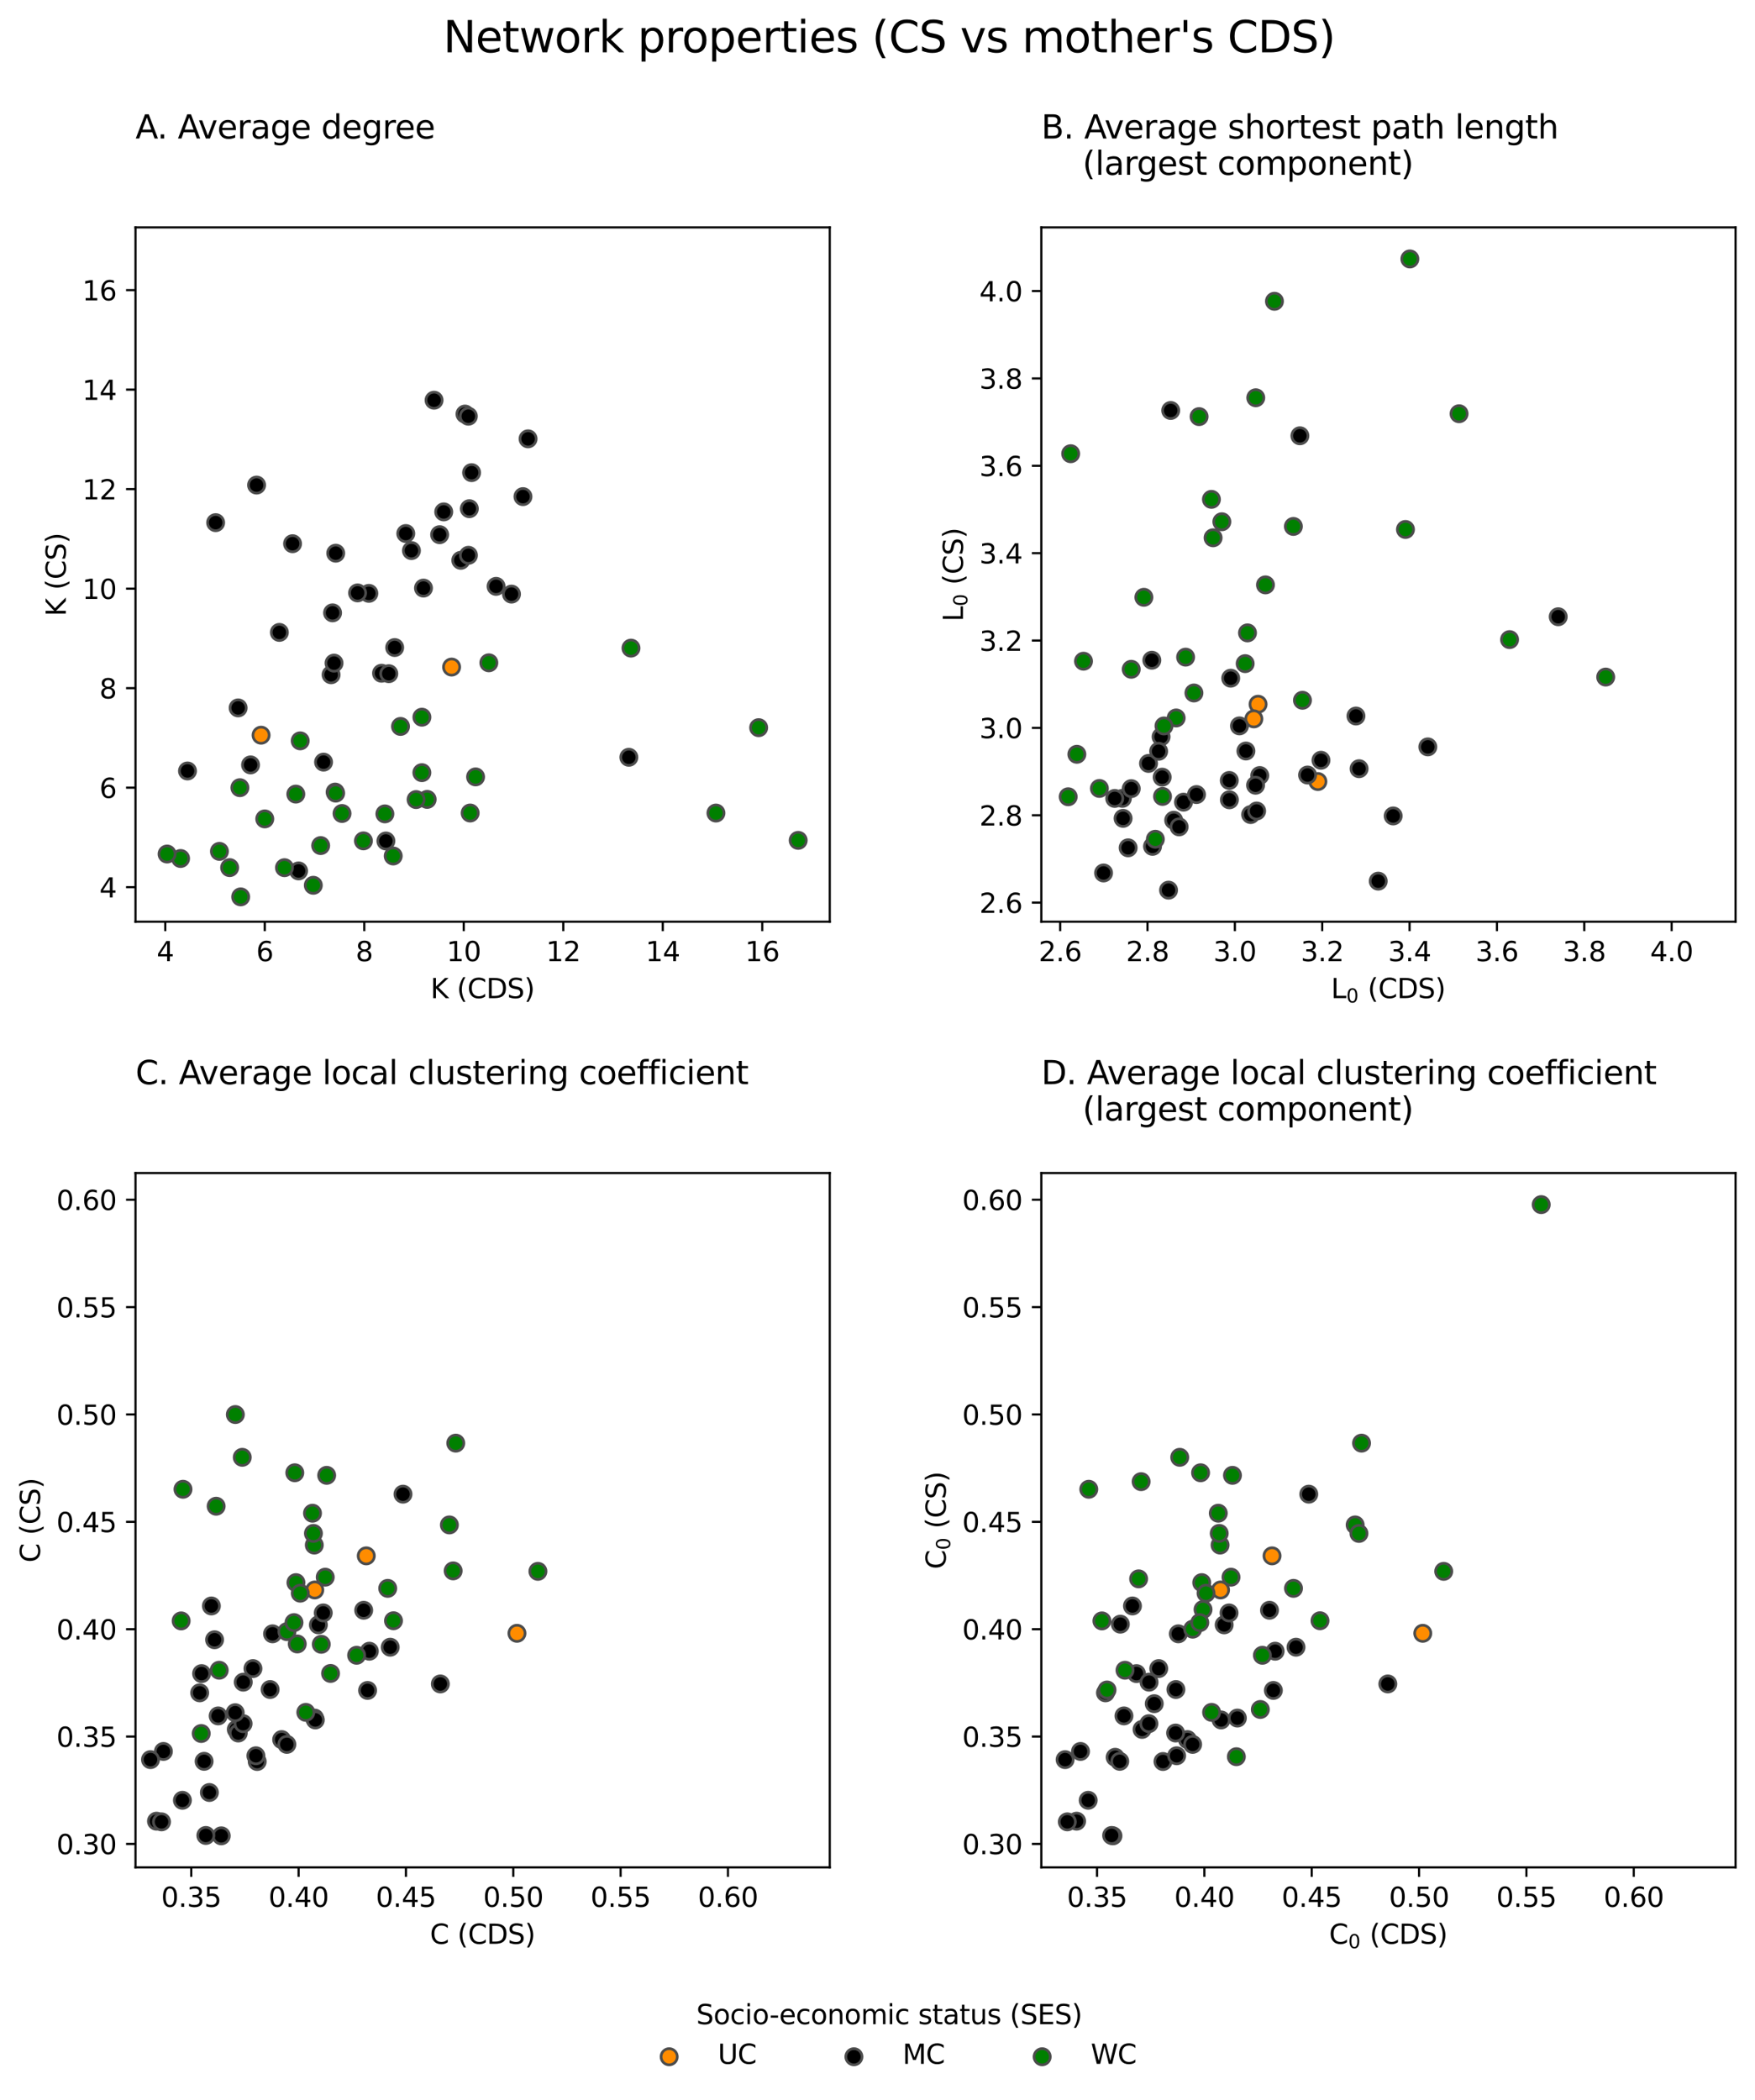 <?xml version="1.0" encoding="utf-8" standalone="no"?>
<!DOCTYPE svg PUBLIC "-//W3C//DTD SVG 1.1//EN"
  "http://www.w3.org/Graphics/SVG/1.1/DTD/svg11.dtd">
<svg height="776.8pt" version="1.1" viewBox="0 0 649.362 776.8" width="649.362pt" xmlns="http://www.w3.org/2000/svg" xmlns:xlink="http://www.w3.org/1999/xlink">
 <defs>
  <style type="text/css">*{stroke-linecap:butt;stroke-linejoin:round;}</style>
 </defs>
 <g id="figure_1">
  <g id="patch_1">
   <path d="M 0 776.8 
L 649.362 776.8 
L 649.362 0 
L 0 0 
z
" style="fill:#ffffff;"/>
  </g>
  <g id="axes_1">
   <g id="patch_2">
    <path d="M 50.144 340.986 
L 307.014 340.986 
L 307.014 84.116 
L 50.144 84.116 
z
" style="fill:#ffffff;"/>
   </g>
   <g id="PathCollection_1">
    <defs>
     <path d="M 0 3 
C 0.796 3 1.559 2.684 2.121 2.121 
C 2.684 1.559 3 0.796 3 0 
C 3 -0.796 2.684 -1.559 2.121 -2.121 
C 1.559 -2.684 0.796 -3 0 -3 
C -0.796 -3 -1.559 -2.684 -2.121 -2.121 
C -2.684 -1.559 -3 -0.796 -3 0 
C -3 0.796 -2.684 1.559 -2.121 2.121 
C -1.559 2.684 -0.796 3 0 3 
z
" id="m37f0ac11eb" style="stroke:#4c4c4c;"/>
    </defs>
    <g clip-path="url(#p3dd0542a1a)">
     <use style="fill:#ff8c00;stroke:#4c4c4c;" x="96.602" xlink:href="#m37f0ac11eb" y="271.985"/>
     <use style="fill:#ff8c00;stroke:#4c4c4c;" x="167.097" xlink:href="#m37f0ac11eb" y="246.779"/>
     <use style="fill:#ff8c00;stroke:#4c4c4c;" x="123.997" xlink:href="#m37f0ac11eb" y="293.029"/>
    </g>
   </g>
   <g id="PathCollection_2">
    <defs>
     <path d="M 0 3 
C 0.796 3 1.559 2.684 2.121 2.121 
C 2.684 1.559 3 0.796 3 0 
C 3 -0.796 2.684 -1.559 2.121 -2.121 
C 1.559 -2.684 0.796 -3 0 -3 
C -0.796 -3 -1.559 -2.684 -2.121 -2.121 
C -2.684 -1.559 -3 -0.796 -3 0 
C -3 0.796 -2.684 1.559 -2.121 2.121 
C -1.559 2.684 -0.796 3 0 3 
z
" id="m90c50f67fb" style="stroke:#4c4c4c;"/>
    </defs>
    <g clip-path="url(#p3dd0542a1a)">
     <use style="stroke:#4c4c4c;" x="232.677" xlink:href="#m90c50f67fb" y="280.155"/>
     <use style="stroke:#4c4c4c;" x="92.707" xlink:href="#m90c50f67fb" y="282.977"/>
     <use style="stroke:#4c4c4c;" x="141.168" xlink:href="#m90c50f67fb" y="249.066"/>
     <use style="stroke:#4c4c4c;" x="110.476" xlink:href="#m90c50f67fb" y="322.196"/>
     <use style="stroke:#4c4c4c;" x="142.785" xlink:href="#m90c50f67fb" y="311.127"/>
     <use style="stroke:#4c4c4c;" x="136.481" xlink:href="#m90c50f67fb" y="219.516"/>
     <use style="stroke:#4c4c4c;" x="193.5" xlink:href="#m90c50f67fb" y="183.719"/>
     <use style="stroke:#4c4c4c;" x="189.259" xlink:href="#m90c50f67fb" y="219.79"/>
     <use style="stroke:#4c4c4c;" x="152.237" xlink:href="#m90c50f67fb" y="203.697"/>
     <use style="stroke:#4c4c4c;" x="132.309" xlink:href="#m90c50f67fb" y="219.345"/>
     <use style="stroke:#4c4c4c;" x="69.375" xlink:href="#m90c50f67fb" y="285.219"/>
     <use style="stroke:#4c4c4c;" x="170.498" xlink:href="#m90c50f67fb" y="207.288"/>
     <use style="stroke:#4c4c4c;" x="122.51" xlink:href="#m90c50f67fb" y="249.622"/>
     <use style="stroke:#4c4c4c;" x="183.556" xlink:href="#m90c50f67fb" y="216.922"/>
     <use style="stroke:#4c4c4c;" x="173.659" xlink:href="#m90c50f67fb" y="188.193"/>
     <use style="stroke:#4c4c4c;" x="123.592" xlink:href="#m90c50f67fb" y="245.322"/>
     <use style="stroke:#4c4c4c;" x="123.053" xlink:href="#m90c50f67fb" y="226.721"/>
     <use style="stroke:#4c4c4c;" x="119.721" xlink:href="#m90c50f67fb" y="281.947"/>
     <use style="stroke:#4c4c4c;" x="103.366" xlink:href="#m90c50f67fb" y="233.959"/>
     <use style="stroke:#4c4c4c;" x="88.114" xlink:href="#m90c50f67fb" y="261.886"/>
     <use style="stroke:#4c4c4c;" x="173.327" xlink:href="#m90c50f67fb" y="205.43"/>
     <use style="stroke:#4c4c4c;" x="143.856" xlink:href="#m90c50f67fb" y="249.23"/>
     <use style="stroke:#4c4c4c;" x="156.69" xlink:href="#m90c50f67fb" y="217.563"/>
     <use style="stroke:#4c4c4c;" x="150.143" xlink:href="#m90c50f67fb" y="197.38"/>
     <use style="stroke:#4c4c4c;" x="94.934" xlink:href="#m90c50f67fb" y="179.455"/>
     <use style="stroke:#4c4c4c;" x="108.248" xlink:href="#m90c50f67fb" y="201.141"/>
     <use style="stroke:#4c4c4c;" x="174.49" xlink:href="#m90c50f67fb" y="174.856"/>
     <use style="stroke:#4c4c4c;" x="172.052" xlink:href="#m90c50f67fb" y="153.182"/>
     <use style="stroke:#4c4c4c;" x="79.791" xlink:href="#m90c50f67fb" y="193.351"/>
     <use style="stroke:#4c4c4c;" x="146.039" xlink:href="#m90c50f67fb" y="239.558"/>
     <use style="stroke:#4c4c4c;" x="160.607" xlink:href="#m90c50f67fb" y="148.059"/>
     <use style="stroke:#4c4c4c;" x="195.386" xlink:href="#m90c50f67fb" y="162.345"/>
     <use style="stroke:#4c4c4c;" x="162.664" xlink:href="#m90c50f67fb" y="197.805"/>
     <use style="stroke:#4c4c4c;" x="173.293" xlink:href="#m90c50f67fb" y="153.984"/>
     <use style="stroke:#4c4c4c;" x="124.22" xlink:href="#m90c50f67fb" y="204.655"/>
     <use style="stroke:#4c4c4c;" x="164.185" xlink:href="#m90c50f67fb" y="189.373"/>
    </g>
   </g>
   <g id="PathCollection_3">
    <defs>
     <path d="M 0 3 
C 0.796 3 1.559 2.684 2.121 2.121 
C 2.684 1.559 3 0.796 3 0 
C 3 -0.796 2.684 -1.559 2.121 -2.121 
C 1.559 -2.684 0.796 -3 0 -3 
C -0.796 -3 -1.559 -2.684 -2.121 -2.121 
C -2.684 -1.559 -3 -0.796 -3 0 
C -3 0.796 -2.684 1.559 -2.121 2.121 
C -1.559 2.684 -0.796 3 0 3 
z
" id="m7ea8244058" style="stroke:#4c4c4c;"/>
    </defs>
    <g clip-path="url(#p3dd0542a1a)">
     <use style="fill:#008000;stroke:#4c4c4c;" x="111.078" xlink:href="#m7ea8244058" y="274.079"/>
     <use style="fill:#008000;stroke:#4c4c4c;" x="175.969" xlink:href="#m7ea8244058" y="287.412"/>
     <use style="fill:#008000;stroke:#4c4c4c;" x="118.649" xlink:href="#m7ea8244058" y="312.824"/>
     <use style="fill:#008000;stroke:#4c4c4c;" x="88.762" xlink:href="#m7ea8244058" y="291.404"/>
     <use style="fill:#008000;stroke:#4c4c4c;" x="66.814" xlink:href="#m7ea8244058" y="317.6"/>
     <use style="fill:#008000;stroke:#4c4c4c;" x="84.972" xlink:href="#m7ea8244058" y="320.978"/>
     <use style="fill:#008000;stroke:#4c4c4c;" x="61.82" xlink:href="#m7ea8244058" y="315.948"/>
     <use style="fill:#008000;stroke:#4c4c4c;" x="156.096" xlink:href="#m7ea8244058" y="285.847"/>
     <use style="fill:#008000;stroke:#4c4c4c;" x="126.552" xlink:href="#m7ea8244058" y="300.949"/>
     <use style="fill:#008000;stroke:#4c4c4c;" x="134.472" xlink:href="#m7ea8244058" y="311.082"/>
     <use style="fill:#008000;stroke:#4c4c4c;" x="105.256" xlink:href="#m7ea8244058" y="321.001"/>
     <use style="fill:#008000;stroke:#4c4c4c;" x="280.711" xlink:href="#m7ea8244058" y="269.198"/>
     <use style="fill:#008000;stroke:#4c4c4c;" x="264.906" xlink:href="#m7ea8244058" y="300.789"/>
     <use style="fill:#008000;stroke:#4c4c4c;" x="180.876" xlink:href="#m7ea8244058" y="245.204"/>
     <use style="fill:#008000;stroke:#4c4c4c;" x="156.111" xlink:href="#m7ea8244058" y="265.327"/>
     <use style="fill:#008000;stroke:#4c4c4c;" x="109.45" xlink:href="#m7ea8244058" y="293.78"/>
     <use style="fill:#008000;stroke:#4c4c4c;" x="81.189" xlink:href="#m7ea8244058" y="314.966"/>
     <use style="fill:#008000;stroke:#4c4c4c;" x="233.472" xlink:href="#m7ea8244058" y="239.773"/>
     <use style="fill:#008000;stroke:#4c4c4c;" x="115.925" xlink:href="#m7ea8244058" y="327.512"/>
     <use style="fill:#008000;stroke:#4c4c4c;" x="158.052" xlink:href="#m7ea8244058" y="295.736"/>
     <use style="fill:#008000;stroke:#4c4c4c;" x="89.053" xlink:href="#m7ea8244058" y="331.799"/>
     <use style="fill:#008000;stroke:#4c4c4c;" x="153.956" xlink:href="#m7ea8244058" y="295.8"/>
     <use style="fill:#008000;stroke:#4c4c4c;" x="173.961" xlink:href="#m7ea8244058" y="300.776"/>
     <use style="fill:#008000;stroke:#4c4c4c;" x="148.197" xlink:href="#m7ea8244058" y="268.749"/>
     <use style="fill:#008000;stroke:#4c4c4c;" x="295.338" xlink:href="#m7ea8244058" y="310.895"/>
     <use style="fill:#008000;stroke:#4c4c4c;" x="145.491" xlink:href="#m7ea8244058" y="316.67"/>
     <use style="fill:#008000;stroke:#4c4c4c;" x="142.408" xlink:href="#m7ea8244058" y="301.093"/>
     <use style="fill:#008000;stroke:#4c4c4c;" x="97.966" xlink:href="#m7ea8244058" y="302.954"/>
     <use style="fill:#008000;stroke:#4c4c4c;" x="124.207" xlink:href="#m7ea8244058" y="293.412"/>
    </g>
   </g>
   <g id="matplotlib.axis_1">
    <g id="xtick_1">
     <g id="line2d_1">
      <defs>
       <path d="M 0 0 
L 0 3.5 
" id="m0f48635fc6" style="stroke:#000000;stroke-width:0.8;"/>
      </defs>
      <g>
       <use style="stroke:#000000;stroke-width:0.8;" x="61.15" xlink:href="#m0f48635fc6" y="340.986"/>
      </g>
     </g>
     <g id="text_1">
      <!-- 4 -->
      <g transform="translate(57.969 355.585)scale(0.1 -0.1)">
       <defs>
        <path d="M 2419 4116 
L 825 1625 
L 2419 1625 
L 2419 4116 
z
M 2253 4666 
L 3047 4666 
L 3047 1625 
L 3713 1625 
L 3713 1100 
L 3047 1100 
L 3047 0 
L 2419 0 
L 2419 1100 
L 313 1100 
L 313 1709 
L 2253 4666 
z
" id="DejaVuSans-34" transform="scale(0.016)"/>
       </defs>
       <use xlink:href="#DejaVuSans-34"/>
      </g>
     </g>
    </g>
    <g id="xtick_2">
     <g id="line2d_2">
      <g>
       <use style="stroke:#000000;stroke-width:0.8;" x="97.966" xlink:href="#m0f48635fc6" y="340.986"/>
      </g>
     </g>
     <g id="text_2">
      <!-- 6 -->
      <g transform="translate(94.785 355.585)scale(0.1 -0.1)">
       <defs>
        <path d="M 2113 2584 
Q 1688 2584 1439 2293 
Q 1191 2003 1191 1497 
Q 1191 994 1439 701 
Q 1688 409 2113 409 
Q 2538 409 2786 701 
Q 3034 994 3034 1497 
Q 3034 2003 2786 2293 
Q 2538 2584 2113 2584 
z
M 3366 4563 
L 3366 3988 
Q 3128 4100 2886 4159 
Q 2644 4219 2406 4219 
Q 1781 4219 1451 3797 
Q 1122 3375 1075 2522 
Q 1259 2794 1537 2939 
Q 1816 3084 2150 3084 
Q 2853 3084 3261 2657 
Q 3669 2231 3669 1497 
Q 3669 778 3244 343 
Q 2819 -91 2113 -91 
Q 1303 -91 875 529 
Q 447 1150 447 2328 
Q 447 3434 972 4092 
Q 1497 4750 2381 4750 
Q 2619 4750 2861 4703 
Q 3103 4656 3366 4563 
z
" id="DejaVuSans-36" transform="scale(0.016)"/>
       </defs>
       <use xlink:href="#DejaVuSans-36"/>
      </g>
     </g>
    </g>
    <g id="xtick_3">
     <g id="line2d_3">
      <g>
       <use style="stroke:#000000;stroke-width:0.8;" x="134.781" xlink:href="#m0f48635fc6" y="340.986"/>
      </g>
     </g>
     <g id="text_3">
      <!-- 8 -->
      <g transform="translate(131.6 355.585)scale(0.1 -0.1)">
       <defs>
        <path d="M 2034 2216 
Q 1584 2216 1326 1975 
Q 1069 1734 1069 1313 
Q 1069 891 1326 650 
Q 1584 409 2034 409 
Q 2484 409 2743 651 
Q 3003 894 3003 1313 
Q 3003 1734 2745 1975 
Q 2488 2216 2034 2216 
z
M 1403 2484 
Q 997 2584 770 2862 
Q 544 3141 544 3541 
Q 544 4100 942 4425 
Q 1341 4750 2034 4750 
Q 2731 4750 3128 4425 
Q 3525 4100 3525 3541 
Q 3525 3141 3298 2862 
Q 3072 2584 2669 2484 
Q 3125 2378 3379 2068 
Q 3634 1759 3634 1313 
Q 3634 634 3220 271 
Q 2806 -91 2034 -91 
Q 1263 -91 848 271 
Q 434 634 434 1313 
Q 434 1759 690 2068 
Q 947 2378 1403 2484 
z
M 1172 3481 
Q 1172 3119 1398 2916 
Q 1625 2713 2034 2713 
Q 2441 2713 2670 2916 
Q 2900 3119 2900 3481 
Q 2900 3844 2670 4047 
Q 2441 4250 2034 4250 
Q 1625 4250 1398 4047 
Q 1172 3844 1172 3481 
z
" id="DejaVuSans-38" transform="scale(0.016)"/>
       </defs>
       <use xlink:href="#DejaVuSans-38"/>
      </g>
     </g>
    </g>
    <g id="xtick_4">
     <g id="line2d_4">
      <g>
       <use style="stroke:#000000;stroke-width:0.8;" x="171.597" xlink:href="#m0f48635fc6" y="340.986"/>
      </g>
     </g>
     <g id="text_4">
      <!-- 10 -->
      <g transform="translate(165.235 355.585)scale(0.1 -0.1)">
       <defs>
        <path d="M 794 531 
L 1825 531 
L 1825 4091 
L 703 3866 
L 703 4441 
L 1819 4666 
L 2450 4666 
L 2450 531 
L 3481 531 
L 3481 0 
L 794 0 
L 794 531 
z
" id="DejaVuSans-31" transform="scale(0.016)"/>
        <path d="M 2034 4250 
Q 1547 4250 1301 3770 
Q 1056 3291 1056 2328 
Q 1056 1369 1301 889 
Q 1547 409 2034 409 
Q 2525 409 2770 889 
Q 3016 1369 3016 2328 
Q 3016 3291 2770 3770 
Q 2525 4250 2034 4250 
z
M 2034 4750 
Q 2819 4750 3233 4129 
Q 3647 3509 3647 2328 
Q 3647 1150 3233 529 
Q 2819 -91 2034 -91 
Q 1250 -91 836 529 
Q 422 1150 422 2328 
Q 422 3509 836 4129 
Q 1250 4750 2034 4750 
z
" id="DejaVuSans-30" transform="scale(0.016)"/>
       </defs>
       <use xlink:href="#DejaVuSans-31"/>
       <use x="63.623" xlink:href="#DejaVuSans-30"/>
      </g>
     </g>
    </g>
    <g id="xtick_5">
     <g id="line2d_5">
      <g>
       <use style="stroke:#000000;stroke-width:0.8;" x="208.413" xlink:href="#m0f48635fc6" y="340.986"/>
      </g>
     </g>
     <g id="text_5">
      <!-- 12 -->
      <g transform="translate(202.05 355.585)scale(0.1 -0.1)">
       <defs>
        <path d="M 1228 531 
L 3431 531 
L 3431 0 
L 469 0 
L 469 531 
Q 828 903 1448 1529 
Q 2069 2156 2228 2338 
Q 2531 2678 2651 2914 
Q 2772 3150 2772 3378 
Q 2772 3750 2511 3984 
Q 2250 4219 1831 4219 
Q 1534 4219 1204 4116 
Q 875 4013 500 3803 
L 500 4441 
Q 881 4594 1212 4672 
Q 1544 4750 1819 4750 
Q 2544 4750 2975 4387 
Q 3406 4025 3406 3419 
Q 3406 3131 3298 2873 
Q 3191 2616 2906 2266 
Q 2828 2175 2409 1742 
Q 1991 1309 1228 531 
z
" id="DejaVuSans-32" transform="scale(0.016)"/>
       </defs>
       <use xlink:href="#DejaVuSans-31"/>
       <use x="63.623" xlink:href="#DejaVuSans-32"/>
      </g>
     </g>
    </g>
    <g id="xtick_6">
     <g id="line2d_6">
      <g>
       <use style="stroke:#000000;stroke-width:0.8;" x="245.228" xlink:href="#m0f48635fc6" y="340.986"/>
      </g>
     </g>
     <g id="text_6">
      <!-- 14 -->
      <g transform="translate(238.866 355.585)scale(0.1 -0.1)">
       <use xlink:href="#DejaVuSans-31"/>
       <use x="63.623" xlink:href="#DejaVuSans-34"/>
      </g>
     </g>
    </g>
    <g id="xtick_7">
     <g id="line2d_7">
      <g>
       <use style="stroke:#000000;stroke-width:0.8;" x="282.044" xlink:href="#m0f48635fc6" y="340.986"/>
      </g>
     </g>
     <g id="text_7">
      <!-- 16 -->
      <g transform="translate(275.681 355.585)scale(0.1 -0.1)">
       <use xlink:href="#DejaVuSans-31"/>
       <use x="63.623" xlink:href="#DejaVuSans-36"/>
      </g>
     </g>
    </g>
    <g id="text_8">
     <!-- K (CDS) -->
     <g transform="translate(159.294 369.263)scale(0.1 -0.1)">
      <defs>
       <path d="M 628 4666 
L 1259 4666 
L 1259 2694 
L 3353 4666 
L 4166 4666 
L 1850 2491 
L 4331 0 
L 3500 0 
L 1259 2247 
L 1259 0 
L 628 0 
L 628 4666 
z
" id="DejaVuSans-4b" transform="scale(0.016)"/>
       <path id="DejaVuSans-20" transform="scale(0.016)"/>
       <path d="M 1984 4856 
Q 1566 4138 1362 3434 
Q 1159 2731 1159 2009 
Q 1159 1288 1364 580 
Q 1569 -128 1984 -844 
L 1484 -844 
Q 1016 -109 783 600 
Q 550 1309 550 2009 
Q 550 2706 781 3412 
Q 1013 4119 1484 4856 
L 1984 4856 
z
" id="DejaVuSans-28" transform="scale(0.016)"/>
       <path d="M 4122 4306 
L 4122 3641 
Q 3803 3938 3442 4084 
Q 3081 4231 2675 4231 
Q 1875 4231 1450 3742 
Q 1025 3253 1025 2328 
Q 1025 1406 1450 917 
Q 1875 428 2675 428 
Q 3081 428 3442 575 
Q 3803 722 4122 1019 
L 4122 359 
Q 3791 134 3420 21 
Q 3050 -91 2638 -91 
Q 1578 -91 968 557 
Q 359 1206 359 2328 
Q 359 3453 968 4101 
Q 1578 4750 2638 4750 
Q 3056 4750 3426 4639 
Q 3797 4528 4122 4306 
z
" id="DejaVuSans-43" transform="scale(0.016)"/>
       <path d="M 1259 4147 
L 1259 519 
L 2022 519 
Q 2988 519 3436 956 
Q 3884 1394 3884 2338 
Q 3884 3275 3436 3711 
Q 2988 4147 2022 4147 
L 1259 4147 
z
M 628 4666 
L 1925 4666 
Q 3281 4666 3915 4102 
Q 4550 3538 4550 2338 
Q 4550 1131 3912 565 
Q 3275 0 1925 0 
L 628 0 
L 628 4666 
z
" id="DejaVuSans-44" transform="scale(0.016)"/>
       <path d="M 3425 4513 
L 3425 3897 
Q 3066 4069 2747 4153 
Q 2428 4238 2131 4238 
Q 1616 4238 1336 4038 
Q 1056 3838 1056 3469 
Q 1056 3159 1242 3001 
Q 1428 2844 1947 2747 
L 2328 2669 
Q 3034 2534 3370 2195 
Q 3706 1856 3706 1288 
Q 3706 609 3251 259 
Q 2797 -91 1919 -91 
Q 1588 -91 1214 -16 
Q 841 59 441 206 
L 441 856 
Q 825 641 1194 531 
Q 1563 422 1919 422 
Q 2459 422 2753 634 
Q 3047 847 3047 1241 
Q 3047 1584 2836 1778 
Q 2625 1972 2144 2069 
L 1759 2144 
Q 1053 2284 737 2584 
Q 422 2884 422 3419 
Q 422 4038 858 4394 
Q 1294 4750 2059 4750 
Q 2388 4750 2728 4690 
Q 3069 4631 3425 4513 
z
" id="DejaVuSans-53" transform="scale(0.016)"/>
       <path d="M 513 4856 
L 1013 4856 
Q 1481 4119 1714 3412 
Q 1947 2706 1947 2009 
Q 1947 1309 1714 600 
Q 1481 -109 1013 -844 
L 513 -844 
Q 928 -128 1133 580 
Q 1338 1288 1338 2009 
Q 1338 2731 1133 3434 
Q 928 4138 513 4856 
z
" id="DejaVuSans-29" transform="scale(0.016)"/>
      </defs>
      <use xlink:href="#DejaVuSans-4b"/>
      <use x="65.576" xlink:href="#DejaVuSans-20"/>
      <use x="97.363" xlink:href="#DejaVuSans-28"/>
      <use x="136.377" xlink:href="#DejaVuSans-43"/>
      <use x="206.201" xlink:href="#DejaVuSans-44"/>
      <use x="283.203" xlink:href="#DejaVuSans-53"/>
      <use x="346.68" xlink:href="#DejaVuSans-29"/>
     </g>
    </g>
   </g>
   <g id="matplotlib.axis_2">
    <g id="ytick_1">
     <g id="line2d_8">
      <defs>
       <path d="M 0 0 
L -3.5 0 
" id="mb5b31e9974" style="stroke:#000000;stroke-width:0.8;"/>
      </defs>
      <g>
       <use style="stroke:#000000;stroke-width:0.8;" x="50.144" xlink:href="#mb5b31e9974" y="328.22"/>
      </g>
     </g>
     <g id="text_9">
      <!-- 4 -->
      <g transform="translate(36.781 332.019)scale(0.1 -0.1)">
       <use xlink:href="#DejaVuSans-34"/>
      </g>
     </g>
    </g>
    <g id="ytick_2">
     <g id="line2d_9">
      <g>
       <use style="stroke:#000000;stroke-width:0.8;" x="50.144" xlink:href="#mb5b31e9974" y="291.404"/>
      </g>
     </g>
     <g id="text_10">
      <!-- 6 -->
      <g transform="translate(36.781 295.204)scale(0.1 -0.1)">
       <use xlink:href="#DejaVuSans-36"/>
      </g>
     </g>
    </g>
    <g id="ytick_3">
     <g id="line2d_10">
      <g>
       <use style="stroke:#000000;stroke-width:0.8;" x="50.144" xlink:href="#mb5b31e9974" y="254.589"/>
      </g>
     </g>
     <g id="text_11">
      <!-- 8 -->
      <g transform="translate(36.781 258.388)scale(0.1 -0.1)">
       <use xlink:href="#DejaVuSans-38"/>
      </g>
     </g>
    </g>
    <g id="ytick_4">
     <g id="line2d_11">
      <g>
       <use style="stroke:#000000;stroke-width:0.8;" x="50.144" xlink:href="#mb5b31e9974" y="217.773"/>
      </g>
     </g>
     <g id="text_12">
      <!-- 10 -->
      <g transform="translate(30.419 221.572)scale(0.1 -0.1)">
       <use xlink:href="#DejaVuSans-31"/>
       <use x="63.623" xlink:href="#DejaVuSans-30"/>
      </g>
     </g>
    </g>
    <g id="ytick_5">
     <g id="line2d_12">
      <g>
       <use style="stroke:#000000;stroke-width:0.8;" x="50.144" xlink:href="#mb5b31e9974" y="180.958"/>
      </g>
     </g>
     <g id="text_13">
      <!-- 12 -->
      <g transform="translate(30.419 184.757)scale(0.1 -0.1)">
       <use xlink:href="#DejaVuSans-31"/>
       <use x="63.623" xlink:href="#DejaVuSans-32"/>
      </g>
     </g>
    </g>
    <g id="ytick_6">
     <g id="line2d_13">
      <g>
       <use style="stroke:#000000;stroke-width:0.8;" x="50.144" xlink:href="#mb5b31e9974" y="144.142"/>
      </g>
     </g>
     <g id="text_14">
      <!-- 14 -->
      <g transform="translate(30.419 147.941)scale(0.1 -0.1)">
       <use xlink:href="#DejaVuSans-31"/>
       <use x="63.623" xlink:href="#DejaVuSans-34"/>
      </g>
     </g>
    </g>
    <g id="ytick_7">
     <g id="line2d_14">
      <g>
       <use style="stroke:#000000;stroke-width:0.8;" x="50.144" xlink:href="#mb5b31e9974" y="107.326"/>
      </g>
     </g>
     <g id="text_15">
      <!-- 16 -->
      <g transform="translate(30.419 111.126)scale(0.1 -0.1)">
       <use xlink:href="#DejaVuSans-31"/>
       <use x="63.623" xlink:href="#DejaVuSans-36"/>
      </g>
     </g>
    </g>
    <g id="text_16">
     <!-- K (CS) -->
     <g transform="translate(24.339 227.986)rotate(-90)scale(0.1 -0.1)">
      <use xlink:href="#DejaVuSans-4b"/>
      <use x="65.576" xlink:href="#DejaVuSans-20"/>
      <use x="97.363" xlink:href="#DejaVuSans-28"/>
      <use x="136.377" xlink:href="#DejaVuSans-43"/>
      <use x="206.201" xlink:href="#DejaVuSans-53"/>
      <use x="269.678" xlink:href="#DejaVuSans-29"/>
     </g>
    </g>
   </g>
   <g id="patch_3">
    <path d="M 50.144 340.986 
L 50.144 84.116 
" style="fill:none;stroke:#000000;stroke-linecap:square;stroke-linejoin:miter;stroke-width:0.8;"/>
   </g>
   <g id="patch_4">
    <path d="M 307.014 340.986 
L 307.014 84.116 
" style="fill:none;stroke:#000000;stroke-linecap:square;stroke-linejoin:miter;stroke-width:0.8;"/>
   </g>
   <g id="patch_5">
    <path d="M 50.144 340.986 
L 307.014 340.986 
" style="fill:none;stroke:#000000;stroke-linecap:square;stroke-linejoin:miter;stroke-width:0.8;"/>
   </g>
   <g id="patch_6">
    <path d="M 50.144 84.116 
L 307.014 84.116 
" style="fill:none;stroke:#000000;stroke-linecap:square;stroke-linejoin:miter;stroke-width:0.8;"/>
   </g>
   <g id="text_17">
    <!--  -->
    <g transform="translate(50.144 37.804)scale(0.12 -0.12)"/>
    <!-- A. Average degree -->
    <g transform="translate(50.144 51.241)scale(0.12 -0.12)">
     <defs>
      <path d="M 2188 4044 
L 1331 1722 
L 3047 1722 
L 2188 4044 
z
M 1831 4666 
L 2547 4666 
L 4325 0 
L 3669 0 
L 3244 1197 
L 1141 1197 
L 716 0 
L 50 0 
L 1831 4666 
z
" id="DejaVuSans-41" transform="scale(0.016)"/>
      <path d="M 684 794 
L 1344 794 
L 1344 0 
L 684 0 
L 684 794 
z
" id="DejaVuSans-2e" transform="scale(0.016)"/>
      <path d="M 191 3500 
L 800 3500 
L 1894 563 
L 2988 3500 
L 3597 3500 
L 2284 0 
L 1503 0 
L 191 3500 
z
" id="DejaVuSans-76" transform="scale(0.016)"/>
      <path d="M 3597 1894 
L 3597 1613 
L 953 1613 
Q 991 1019 1311 708 
Q 1631 397 2203 397 
Q 2534 397 2845 478 
Q 3156 559 3463 722 
L 3463 178 
Q 3153 47 2828 -22 
Q 2503 -91 2169 -91 
Q 1331 -91 842 396 
Q 353 884 353 1716 
Q 353 2575 817 3079 
Q 1281 3584 2069 3584 
Q 2775 3584 3186 3129 
Q 3597 2675 3597 1894 
z
M 3022 2063 
Q 3016 2534 2758 2815 
Q 2500 3097 2075 3097 
Q 1594 3097 1305 2825 
Q 1016 2553 972 2059 
L 3022 2063 
z
" id="DejaVuSans-65" transform="scale(0.016)"/>
      <path d="M 2631 2963 
Q 2534 3019 2420 3045 
Q 2306 3072 2169 3072 
Q 1681 3072 1420 2755 
Q 1159 2438 1159 1844 
L 1159 0 
L 581 0 
L 581 3500 
L 1159 3500 
L 1159 2956 
Q 1341 3275 1631 3429 
Q 1922 3584 2338 3584 
Q 2397 3584 2469 3576 
Q 2541 3569 2628 3553 
L 2631 2963 
z
" id="DejaVuSans-72" transform="scale(0.016)"/>
      <path d="M 2194 1759 
Q 1497 1759 1228 1600 
Q 959 1441 959 1056 
Q 959 750 1161 570 
Q 1363 391 1709 391 
Q 2188 391 2477 730 
Q 2766 1069 2766 1631 
L 2766 1759 
L 2194 1759 
z
M 3341 1997 
L 3341 0 
L 2766 0 
L 2766 531 
Q 2569 213 2275 61 
Q 1981 -91 1556 -91 
Q 1019 -91 701 211 
Q 384 513 384 1019 
Q 384 1609 779 1909 
Q 1175 2209 1959 2209 
L 2766 2209 
L 2766 2266 
Q 2766 2663 2505 2880 
Q 2244 3097 1772 3097 
Q 1472 3097 1187 3025 
Q 903 2953 641 2809 
L 641 3341 
Q 956 3463 1253 3523 
Q 1550 3584 1831 3584 
Q 2591 3584 2966 3190 
Q 3341 2797 3341 1997 
z
" id="DejaVuSans-61" transform="scale(0.016)"/>
      <path d="M 2906 1791 
Q 2906 2416 2648 2759 
Q 2391 3103 1925 3103 
Q 1463 3103 1205 2759 
Q 947 2416 947 1791 
Q 947 1169 1205 825 
Q 1463 481 1925 481 
Q 2391 481 2648 825 
Q 2906 1169 2906 1791 
z
M 3481 434 
Q 3481 -459 3084 -895 
Q 2688 -1331 1869 -1331 
Q 1566 -1331 1297 -1286 
Q 1028 -1241 775 -1147 
L 775 -588 
Q 1028 -725 1275 -790 
Q 1522 -856 1778 -856 
Q 2344 -856 2625 -561 
Q 2906 -266 2906 331 
L 2906 616 
Q 2728 306 2450 153 
Q 2172 0 1784 0 
Q 1141 0 747 490 
Q 353 981 353 1791 
Q 353 2603 747 3093 
Q 1141 3584 1784 3584 
Q 2172 3584 2450 3431 
Q 2728 3278 2906 2969 
L 2906 3500 
L 3481 3500 
L 3481 434 
z
" id="DejaVuSans-67" transform="scale(0.016)"/>
      <path d="M 2906 2969 
L 2906 4863 
L 3481 4863 
L 3481 0 
L 2906 0 
L 2906 525 
Q 2725 213 2448 61 
Q 2172 -91 1784 -91 
Q 1150 -91 751 415 
Q 353 922 353 1747 
Q 353 2572 751 3078 
Q 1150 3584 1784 3584 
Q 2172 3584 2448 3432 
Q 2725 3281 2906 2969 
z
M 947 1747 
Q 947 1113 1208 752 
Q 1469 391 1925 391 
Q 2381 391 2643 752 
Q 2906 1113 2906 1747 
Q 2906 2381 2643 2742 
Q 2381 3103 1925 3103 
Q 1469 3103 1208 2742 
Q 947 2381 947 1747 
z
" id="DejaVuSans-64" transform="scale(0.016)"/>
     </defs>
     <use xlink:href="#DejaVuSans-41"/>
     <use x="66.658" xlink:href="#DejaVuSans-2e"/>
     <use x="98.445" xlink:href="#DejaVuSans-20"/>
     <use x="130.232" xlink:href="#DejaVuSans-41"/>
     <use x="192.766" xlink:href="#DejaVuSans-76"/>
     <use x="251.945" xlink:href="#DejaVuSans-65"/>
     <use x="313.469" xlink:href="#DejaVuSans-72"/>
     <use x="354.582" xlink:href="#DejaVuSans-61"/>
     <use x="415.861" xlink:href="#DejaVuSans-67"/>
     <use x="479.338" xlink:href="#DejaVuSans-65"/>
     <use x="540.861" xlink:href="#DejaVuSans-20"/>
     <use x="572.648" xlink:href="#DejaVuSans-64"/>
     <use x="636.125" xlink:href="#DejaVuSans-65"/>
     <use x="697.648" xlink:href="#DejaVuSans-67"/>
     <use x="761.125" xlink:href="#DejaVuSans-72"/>
     <use x="799.988" xlink:href="#DejaVuSans-65"/>
     <use x="861.512" xlink:href="#DejaVuSans-65"/>
    </g>
    <!--  -->
    <g transform="translate(50.144 64.678)scale(0.12 -0.12)"/>
    <!--  -->
    <g transform="translate(50.144 78.116)scale(0.12 -0.12)"/>
   </g>
  </g>
  <g id="axes_2">
   <g id="patch_7">
    <path d="M 385.292 340.986 
L 642.162 340.986 
L 642.162 84.116 
L 385.292 84.116 
z
" style="fill:#ffffff;"/>
   </g>
   <g id="PathCollection_4">
    <g clip-path="url(#p5a13406683)">
     <use style="fill:#ff8c00;stroke:#4c4c4c;" x="487.626" xlink:href="#m37f0ac11eb" y="289.135"/>
     <use style="fill:#ff8c00;stroke:#4c4c4c;" x="465.495" xlink:href="#m37f0ac11eb" y="260.537"/>
     <use style="fill:#ff8c00;stroke:#4c4c4c;" x="463.938" xlink:href="#m37f0ac11eb" y="265.951"/>
    </g>
   </g>
   <g id="PathCollection_5">
    <g clip-path="url(#p5a13406683)">
     <use style="stroke:#4c4c4c;" x="426.193" xlink:href="#m90c50f67fb" y="244.247"/>
     <use style="stroke:#4c4c4c;" x="528.301" xlink:href="#m90c50f67fb" y="276.314"/>
     <use style="stroke:#4c4c4c;" x="426.444" xlink:href="#m90c50f67fb" y="313.11"/>
     <use style="stroke:#4c4c4c;" x="480.973" xlink:href="#m90c50f67fb" y="161.221"/>
     <use style="stroke:#4c4c4c;" x="433.167" xlink:href="#m90c50f67fb" y="151.858"/>
     <use style="stroke:#4c4c4c;" x="466.114" xlink:href="#m90c50f67fb" y="286.907"/>
     <use style="stroke:#4c4c4c;" x="417.416" xlink:href="#m90c50f67fb" y="313.65"/>
     <use style="stroke:#4c4c4c;" x="415.549" xlink:href="#m90c50f67fb" y="302.751"/>
     <use style="stroke:#4c4c4c;" x="464.565" xlink:href="#m90c50f67fb" y="290.498"/>
     <use style="stroke:#4c4c4c;" x="454.841" xlink:href="#m90c50f67fb" y="288.727"/>
     <use style="stroke:#4c4c4c;" x="576.551" xlink:href="#m90c50f67fb" y="228.164"/>
     <use style="stroke:#4c4c4c;" x="437.902" xlink:href="#m90c50f67fb" y="296.764"/>
     <use style="stroke:#4c4c4c;" x="461" xlink:href="#m90c50f67fb" y="277.842"/>
     <use style="stroke:#4c4c4c;" x="430.017" xlink:href="#m90c50f67fb" y="287.512"/>
     <use style="stroke:#4c4c4c;" x="415.287" xlink:href="#m90c50f67fb" y="295.354"/>
     <use style="stroke:#4c4c4c;" x="429.615" xlink:href="#m90c50f67fb" y="272.568"/>
     <use style="stroke:#4c4c4c;" x="483.8" xlink:href="#m90c50f67fb" y="286.723"/>
     <use style="stroke:#4c4c4c;" x="458.607" xlink:href="#m90c50f67fb" y="268.544"/>
     <use style="stroke:#4c4c4c;" x="488.774" xlink:href="#m90c50f67fb" y="281.254"/>
     <use style="stroke:#4c4c4c;" x="501.716" xlink:href="#m90c50f67fb" y="264.892"/>
     <use style="stroke:#4c4c4c;" x="424.957" xlink:href="#m90c50f67fb" y="282.428"/>
     <use style="stroke:#4c4c4c;" x="455.375" xlink:href="#m90c50f67fb" y="250.9"/>
     <use style="stroke:#4c4c4c;" x="442.705" xlink:href="#m90c50f67fb" y="293.953"/>
     <use style="stroke:#4c4c4c;" x="434.279" xlink:href="#m90c50f67fb" y="303.447"/>
     <use style="stroke:#4c4c4c;" x="509.962" xlink:href="#m90c50f67fb" y="325.978"/>
     <use style="stroke:#4c4c4c;" x="502.87" xlink:href="#m90c50f67fb" y="284.386"/>
     <use style="stroke:#4c4c4c;" x="462.755" xlink:href="#m90c50f67fb" y="301.348"/>
     <use style="stroke:#4c4c4c;" x="436.276" xlink:href="#m90c50f67fb" y="305.901"/>
     <use style="stroke:#4c4c4c;" x="515.484" xlink:href="#m90c50f67fb" y="301.859"/>
     <use style="stroke:#4c4c4c;" x="428.705" xlink:href="#m90c50f67fb" y="277.937"/>
     <use style="stroke:#4c4c4c;" x="432.371" xlink:href="#m90c50f67fb" y="329.31"/>
     <use style="stroke:#4c4c4c;" x="418.574" xlink:href="#m90c50f67fb" y="291.755"/>
     <use style="stroke:#4c4c4c;" x="412.46" xlink:href="#m90c50f67fb" y="295.379"/>
     <use style="stroke:#4c4c4c;" x="408.325" xlink:href="#m90c50f67fb" y="322.955"/>
     <use style="stroke:#4c4c4c;" x="464.966" xlink:href="#m90c50f67fb" y="300.033"/>
     <use style="stroke:#4c4c4c;" x="454.886" xlink:href="#m90c50f67fb" y="295.885"/>
    </g>
   </g>
   <g id="PathCollection_6">
    <g clip-path="url(#p5a13406683)">
     <use style="fill:#008000;stroke:#4c4c4c;" x="460.721" xlink:href="#m7ea8244058" y="245.511"/>
     <use style="fill:#008000;stroke:#4c4c4c;" x="448.854" xlink:href="#m7ea8244058" y="198.953"/>
     <use style="fill:#008000;stroke:#4c4c4c;" x="441.763" xlink:href="#m7ea8244058" y="256.366"/>
     <use style="fill:#008000;stroke:#4c4c4c;" x="481.919" xlink:href="#m7ea8244058" y="259.069"/>
     <use style="fill:#008000;stroke:#4c4c4c;" x="558.552" xlink:href="#m7ea8244058" y="236.623"/>
     <use style="fill:#008000;stroke:#4c4c4c;" x="464.64" xlink:href="#m7ea8244058" y="147.153"/>
     <use style="fill:#008000;stroke:#4c4c4c;" x="594.121" xlink:href="#m7ea8244058" y="250.477"/>
     <use style="fill:#008000;stroke:#4c4c4c;" x="406.78" xlink:href="#m7ea8244058" y="291.685"/>
     <use style="fill:#008000;stroke:#4c4c4c;" x="418.567" xlink:href="#m7ea8244058" y="247.602"/>
     <use style="fill:#008000;stroke:#4c4c4c;" x="430.139" xlink:href="#m7ea8244058" y="294.635"/>
     <use style="fill:#008000;stroke:#4c4c4c;" x="478.563" xlink:href="#m7ea8244058" y="194.756"/>
     <use style="fill:#008000;stroke:#4c4c4c;" x="398.442" xlink:href="#m7ea8244058" y="279.049"/>
     <use style="fill:#008000;stroke:#4c4c4c;" x="395.236" xlink:href="#m7ea8244058" y="294.762"/>
     <use style="fill:#008000;stroke:#4c4c4c;" x="427.486" xlink:href="#m7ea8244058" y="310.479"/>
     <use style="fill:#008000;stroke:#4c4c4c;" x="438.686" xlink:href="#m7ea8244058" y="243.109"/>
     <use style="fill:#008000;stroke:#4c4c4c;" x="520.03" xlink:href="#m7ea8244058" y="195.874"/>
     <use style="fill:#008000;stroke:#4c4c4c;" x="539.866" xlink:href="#m7ea8244058" y="153.061"/>
     <use style="fill:#008000;stroke:#4c4c4c;" x="400.907" xlink:href="#m7ea8244058" y="244.613"/>
     <use style="fill:#008000;stroke:#4c4c4c;" x="471.556" xlink:href="#m7ea8244058" y="111.457"/>
     <use style="fill:#008000;stroke:#4c4c4c;" x="452.088" xlink:href="#m7ea8244058" y="193.022"/>
     <use style="fill:#008000;stroke:#4c4c4c;" x="521.657" xlink:href="#m7ea8244058" y="95.792"/>
     <use style="fill:#008000;stroke:#4c4c4c;" x="423.241" xlink:href="#m7ea8244058" y="220.971"/>
     <use style="fill:#008000;stroke:#4c4c4c;" x="443.675" xlink:href="#m7ea8244058" y="154.127"/>
     <use style="fill:#008000;stroke:#4c4c4c;" x="435.183" xlink:href="#m7ea8244058" y="265.615"/>
     <use style="fill:#008000;stroke:#4c4c4c;" x="396.162" xlink:href="#m7ea8244058" y="167.851"/>
     <use style="fill:#008000;stroke:#4c4c4c;" x="430.68" xlink:href="#m7ea8244058" y="268.569"/>
     <use style="fill:#008000;stroke:#4c4c4c;" x="448.239" xlink:href="#m7ea8244058" y="184.736"/>
     <use style="fill:#008000;stroke:#4c4c4c;" x="468.23" xlink:href="#m7ea8244058" y="216.378"/>
     <use style="fill:#008000;stroke:#4c4c4c;" x="461.58" xlink:href="#m7ea8244058" y="234.134"/>
    </g>
   </g>
   <g id="matplotlib.axis_3">
    <g id="xtick_8">
     <g id="line2d_15">
      <g>
       <use style="stroke:#000000;stroke-width:0.8;" x="392.266" xlink:href="#m0f48635fc6" y="340.986"/>
      </g>
     </g>
     <g id="text_18">
      <!-- 2.6 -->
      <g transform="translate(384.315 355.585)scale(0.1 -0.1)">
       <use xlink:href="#DejaVuSans-32"/>
       <use x="63.623" xlink:href="#DejaVuSans-2e"/>
       <use x="95.41" xlink:href="#DejaVuSans-36"/>
      </g>
     </g>
    </g>
    <g id="xtick_9">
     <g id="line2d_16">
      <g>
       <use style="stroke:#000000;stroke-width:0.8;" x="424.587" xlink:href="#m0f48635fc6" y="340.986"/>
      </g>
     </g>
     <g id="text_19">
      <!-- 2.8 -->
      <g transform="translate(416.636 355.585)scale(0.1 -0.1)">
       <use xlink:href="#DejaVuSans-32"/>
       <use x="63.623" xlink:href="#DejaVuSans-2e"/>
       <use x="95.41" xlink:href="#DejaVuSans-38"/>
      </g>
     </g>
    </g>
    <g id="xtick_10">
     <g id="line2d_17">
      <g>
       <use style="stroke:#000000;stroke-width:0.8;" x="456.909" xlink:href="#m0f48635fc6" y="340.986"/>
      </g>
     </g>
     <g id="text_20">
      <!-- 3.0 -->
      <g transform="translate(448.957 355.585)scale(0.1 -0.1)">
       <defs>
        <path d="M 2597 2516 
Q 3050 2419 3304 2112 
Q 3559 1806 3559 1356 
Q 3559 666 3084 287 
Q 2609 -91 1734 -91 
Q 1441 -91 1130 -33 
Q 819 25 488 141 
L 488 750 
Q 750 597 1062 519 
Q 1375 441 1716 441 
Q 2309 441 2620 675 
Q 2931 909 2931 1356 
Q 2931 1769 2642 2001 
Q 2353 2234 1838 2234 
L 1294 2234 
L 1294 2753 
L 1863 2753 
Q 2328 2753 2575 2939 
Q 2822 3125 2822 3475 
Q 2822 3834 2567 4026 
Q 2313 4219 1838 4219 
Q 1578 4219 1281 4162 
Q 984 4106 628 3988 
L 628 4550 
Q 988 4650 1302 4700 
Q 1616 4750 1894 4750 
Q 2613 4750 3031 4423 
Q 3450 4097 3450 3541 
Q 3450 3153 3228 2886 
Q 3006 2619 2597 2516 
z
" id="DejaVuSans-33" transform="scale(0.016)"/>
       </defs>
       <use xlink:href="#DejaVuSans-33"/>
       <use x="63.623" xlink:href="#DejaVuSans-2e"/>
       <use x="95.41" xlink:href="#DejaVuSans-30"/>
      </g>
     </g>
    </g>
    <g id="xtick_11">
     <g id="line2d_18">
      <g>
       <use style="stroke:#000000;stroke-width:0.8;" x="489.23" xlink:href="#m0f48635fc6" y="340.986"/>
      </g>
     </g>
     <g id="text_21">
      <!-- 3.2 -->
      <g transform="translate(481.278 355.585)scale(0.1 -0.1)">
       <use xlink:href="#DejaVuSans-33"/>
       <use x="63.623" xlink:href="#DejaVuSans-2e"/>
       <use x="95.41" xlink:href="#DejaVuSans-32"/>
      </g>
     </g>
    </g>
    <g id="xtick_12">
     <g id="line2d_19">
      <g>
       <use style="stroke:#000000;stroke-width:0.8;" x="521.551" xlink:href="#m0f48635fc6" y="340.986"/>
      </g>
     </g>
     <g id="text_22">
      <!-- 3.4 -->
      <g transform="translate(513.599 355.585)scale(0.1 -0.1)">
       <use xlink:href="#DejaVuSans-33"/>
       <use x="63.623" xlink:href="#DejaVuSans-2e"/>
       <use x="95.41" xlink:href="#DejaVuSans-34"/>
      </g>
     </g>
    </g>
    <g id="xtick_13">
     <g id="line2d_20">
      <g>
       <use style="stroke:#000000;stroke-width:0.8;" x="553.872" xlink:href="#m0f48635fc6" y="340.986"/>
      </g>
     </g>
     <g id="text_23">
      <!-- 3.6 -->
      <g transform="translate(545.921 355.585)scale(0.1 -0.1)">
       <use xlink:href="#DejaVuSans-33"/>
       <use x="63.623" xlink:href="#DejaVuSans-2e"/>
       <use x="95.41" xlink:href="#DejaVuSans-36"/>
      </g>
     </g>
    </g>
    <g id="xtick_14">
     <g id="line2d_21">
      <g>
       <use style="stroke:#000000;stroke-width:0.8;" x="586.193" xlink:href="#m0f48635fc6" y="340.986"/>
      </g>
     </g>
     <g id="text_24">
      <!-- 3.8 -->
      <g transform="translate(578.242 355.585)scale(0.1 -0.1)">
       <use xlink:href="#DejaVuSans-33"/>
       <use x="63.623" xlink:href="#DejaVuSans-2e"/>
       <use x="95.41" xlink:href="#DejaVuSans-38"/>
      </g>
     </g>
    </g>
    <g id="xtick_15">
     <g id="line2d_22">
      <g>
       <use style="stroke:#000000;stroke-width:0.8;" x="618.514" xlink:href="#m0f48635fc6" y="340.986"/>
      </g>
     </g>
     <g id="text_25">
      <!-- 4.0 -->
      <g transform="translate(610.563 355.585)scale(0.1 -0.1)">
       <use xlink:href="#DejaVuSans-34"/>
       <use x="63.623" xlink:href="#DejaVuSans-2e"/>
       <use x="95.41" xlink:href="#DejaVuSans-30"/>
      </g>
     </g>
    </g>
    <g id="text_26">
     <!-- L$_{0}$ (CDS) -->
     <g transform="translate(492.477 369.263)scale(0.1 -0.1)">
      <defs>
       <path d="M 628 4666 
L 1259 4666 
L 1259 531 
L 3531 531 
L 3531 0 
L 628 0 
L 628 4666 
z
" id="DejaVuSans-4c" transform="scale(0.016)"/>
      </defs>
      <use transform="translate(0 0.125)" xlink:href="#DejaVuSans-4c"/>
      <use transform="translate(56.67 -16.281)scale(0.7)" xlink:href="#DejaVuSans-30"/>
      <use transform="translate(103.94 0.125)" xlink:href="#DejaVuSans-20"/>
      <use transform="translate(135.728 0.125)" xlink:href="#DejaVuSans-28"/>
      <use transform="translate(174.741 0.125)" xlink:href="#DejaVuSans-43"/>
      <use transform="translate(244.565 0.125)" xlink:href="#DejaVuSans-44"/>
      <use transform="translate(321.567 0.125)" xlink:href="#DejaVuSans-53"/>
      <use transform="translate(385.044 0.125)" xlink:href="#DejaVuSans-29"/>
     </g>
    </g>
   </g>
   <g id="matplotlib.axis_4">
    <g id="ytick_8">
     <g id="line2d_23">
      <g>
       <use style="stroke:#000000;stroke-width:0.8;" x="385.292" xlink:href="#mb5b31e9974" y="333.927"/>
      </g>
     </g>
     <g id="text_27">
      <!-- 2.6 -->
      <g transform="translate(362.388 337.727)scale(0.1 -0.1)">
       <use xlink:href="#DejaVuSans-32"/>
       <use x="63.623" xlink:href="#DejaVuSans-2e"/>
       <use x="95.41" xlink:href="#DejaVuSans-36"/>
      </g>
     </g>
    </g>
    <g id="ytick_9">
     <g id="line2d_24">
      <g>
       <use style="stroke:#000000;stroke-width:0.8;" x="385.292" xlink:href="#mb5b31e9974" y="301.606"/>
      </g>
     </g>
     <g id="text_28">
      <!-- 2.8 -->
      <g transform="translate(362.388 305.405)scale(0.1 -0.1)">
       <use xlink:href="#DejaVuSans-32"/>
       <use x="63.623" xlink:href="#DejaVuSans-2e"/>
       <use x="95.41" xlink:href="#DejaVuSans-38"/>
      </g>
     </g>
    </g>
    <g id="ytick_10">
     <g id="line2d_25">
      <g>
       <use style="stroke:#000000;stroke-width:0.8;" x="385.292" xlink:href="#mb5b31e9974" y="269.285"/>
      </g>
     </g>
     <g id="text_29">
      <!-- 3.0 -->
      <g transform="translate(362.388 273.084)scale(0.1 -0.1)">
       <use xlink:href="#DejaVuSans-33"/>
       <use x="63.623" xlink:href="#DejaVuSans-2e"/>
       <use x="95.41" xlink:href="#DejaVuSans-30"/>
      </g>
     </g>
    </g>
    <g id="ytick_11">
     <g id="line2d_26">
      <g>
       <use style="stroke:#000000;stroke-width:0.8;" x="385.292" xlink:href="#mb5b31e9974" y="236.964"/>
      </g>
     </g>
     <g id="text_30">
      <!-- 3.2 -->
      <g transform="translate(362.388 240.763)scale(0.1 -0.1)">
       <use xlink:href="#DejaVuSans-33"/>
       <use x="63.623" xlink:href="#DejaVuSans-2e"/>
       <use x="95.41" xlink:href="#DejaVuSans-32"/>
      </g>
     </g>
    </g>
    <g id="ytick_12">
     <g id="line2d_27">
      <g>
       <use style="stroke:#000000;stroke-width:0.8;" x="385.292" xlink:href="#mb5b31e9974" y="204.643"/>
      </g>
     </g>
     <g id="text_31">
      <!-- 3.4 -->
      <g transform="translate(362.388 208.442)scale(0.1 -0.1)">
       <use xlink:href="#DejaVuSans-33"/>
       <use x="63.623" xlink:href="#DejaVuSans-2e"/>
       <use x="95.41" xlink:href="#DejaVuSans-34"/>
      </g>
     </g>
    </g>
    <g id="ytick_13">
     <g id="line2d_28">
      <g>
       <use style="stroke:#000000;stroke-width:0.8;" x="385.292" xlink:href="#mb5b31e9974" y="172.321"/>
      </g>
     </g>
     <g id="text_32">
      <!-- 3.6 -->
      <g transform="translate(362.388 176.121)scale(0.1 -0.1)">
       <use xlink:href="#DejaVuSans-33"/>
       <use x="63.623" xlink:href="#DejaVuSans-2e"/>
       <use x="95.41" xlink:href="#DejaVuSans-36"/>
      </g>
     </g>
    </g>
    <g id="ytick_14">
     <g id="line2d_29">
      <g>
       <use style="stroke:#000000;stroke-width:0.8;" x="385.292" xlink:href="#mb5b31e9974" y="140"/>
      </g>
     </g>
     <g id="text_33">
      <!-- 3.8 -->
      <g transform="translate(362.388 143.799)scale(0.1 -0.1)">
       <use xlink:href="#DejaVuSans-33"/>
       <use x="63.623" xlink:href="#DejaVuSans-2e"/>
       <use x="95.41" xlink:href="#DejaVuSans-38"/>
      </g>
     </g>
    </g>
    <g id="ytick_15">
     <g id="line2d_30">
      <g>
       <use style="stroke:#000000;stroke-width:0.8;" x="385.292" xlink:href="#mb5b31e9974" y="107.679"/>
      </g>
     </g>
     <g id="text_34">
      <!-- 4.0 -->
      <g transform="translate(362.388 111.478)scale(0.1 -0.1)">
       <use xlink:href="#DejaVuSans-34"/>
       <use x="63.623" xlink:href="#DejaVuSans-2e"/>
       <use x="95.41" xlink:href="#DejaVuSans-30"/>
      </g>
     </g>
    </g>
    <g id="text_35">
     <!-- L$_{0}$ (CS) -->
     <g transform="translate(356.309 229.951)rotate(-90)scale(0.1 -0.1)">
      <use transform="translate(0 0.125)" xlink:href="#DejaVuSans-4c"/>
      <use transform="translate(56.67 -16.281)scale(0.7)" xlink:href="#DejaVuSans-30"/>
      <use transform="translate(103.94 0.125)" xlink:href="#DejaVuSans-20"/>
      <use transform="translate(135.728 0.125)" xlink:href="#DejaVuSans-28"/>
      <use transform="translate(174.741 0.125)" xlink:href="#DejaVuSans-43"/>
      <use transform="translate(244.565 0.125)" xlink:href="#DejaVuSans-53"/>
      <use transform="translate(308.042 0.125)" xlink:href="#DejaVuSans-29"/>
     </g>
    </g>
   </g>
   <g id="patch_8">
    <path d="M 385.292 340.986 
L 385.292 84.116 
" style="fill:none;stroke:#000000;stroke-linecap:square;stroke-linejoin:miter;stroke-width:0.8;"/>
   </g>
   <g id="patch_9">
    <path d="M 642.162 340.986 
L 642.162 84.116 
" style="fill:none;stroke:#000000;stroke-linecap:square;stroke-linejoin:miter;stroke-width:0.8;"/>
   </g>
   <g id="patch_10">
    <path d="M 385.292 340.986 
L 642.162 340.986 
" style="fill:none;stroke:#000000;stroke-linecap:square;stroke-linejoin:miter;stroke-width:0.8;"/>
   </g>
   <g id="patch_11">
    <path d="M 385.292 84.116 
L 642.162 84.116 
" style="fill:none;stroke:#000000;stroke-linecap:square;stroke-linejoin:miter;stroke-width:0.8;"/>
   </g>
   <g id="text_36">
    <!--  -->
    <g transform="translate(385.292 37.804)scale(0.12 -0.12)"/>
    <!-- B. Average shortest path length -->
    <g transform="translate(385.292 51.241)scale(0.12 -0.12)">
     <defs>
      <path d="M 1259 2228 
L 1259 519 
L 2272 519 
Q 2781 519 3026 730 
Q 3272 941 3272 1375 
Q 3272 1813 3026 2020 
Q 2781 2228 2272 2228 
L 1259 2228 
z
M 1259 4147 
L 1259 2741 
L 2194 2741 
Q 2656 2741 2882 2914 
Q 3109 3088 3109 3444 
Q 3109 3797 2882 3972 
Q 2656 4147 2194 4147 
L 1259 4147 
z
M 628 4666 
L 2241 4666 
Q 2963 4666 3353 4366 
Q 3744 4066 3744 3513 
Q 3744 3084 3544 2831 
Q 3344 2578 2956 2516 
Q 3422 2416 3680 2098 
Q 3938 1781 3938 1306 
Q 3938 681 3513 340 
Q 3088 0 2303 0 
L 628 0 
L 628 4666 
z
" id="DejaVuSans-42" transform="scale(0.016)"/>
      <path d="M 2834 3397 
L 2834 2853 
Q 2591 2978 2328 3040 
Q 2066 3103 1784 3103 
Q 1356 3103 1142 2972 
Q 928 2841 928 2578 
Q 928 2378 1081 2264 
Q 1234 2150 1697 2047 
L 1894 2003 
Q 2506 1872 2764 1633 
Q 3022 1394 3022 966 
Q 3022 478 2636 193 
Q 2250 -91 1575 -91 
Q 1294 -91 989 -36 
Q 684 19 347 128 
L 347 722 
Q 666 556 975 473 
Q 1284 391 1588 391 
Q 1994 391 2212 530 
Q 2431 669 2431 922 
Q 2431 1156 2273 1281 
Q 2116 1406 1581 1522 
L 1381 1569 
Q 847 1681 609 1914 
Q 372 2147 372 2553 
Q 372 3047 722 3315 
Q 1072 3584 1716 3584 
Q 2034 3584 2315 3537 
Q 2597 3491 2834 3397 
z
" id="DejaVuSans-73" transform="scale(0.016)"/>
      <path d="M 3513 2113 
L 3513 0 
L 2938 0 
L 2938 2094 
Q 2938 2591 2744 2837 
Q 2550 3084 2163 3084 
Q 1697 3084 1428 2787 
Q 1159 2491 1159 1978 
L 1159 0 
L 581 0 
L 581 4863 
L 1159 4863 
L 1159 2956 
Q 1366 3272 1645 3428 
Q 1925 3584 2291 3584 
Q 2894 3584 3203 3211 
Q 3513 2838 3513 2113 
z
" id="DejaVuSans-68" transform="scale(0.016)"/>
      <path d="M 1959 3097 
Q 1497 3097 1228 2736 
Q 959 2375 959 1747 
Q 959 1119 1226 758 
Q 1494 397 1959 397 
Q 2419 397 2687 759 
Q 2956 1122 2956 1747 
Q 2956 2369 2687 2733 
Q 2419 3097 1959 3097 
z
M 1959 3584 
Q 2709 3584 3137 3096 
Q 3566 2609 3566 1747 
Q 3566 888 3137 398 
Q 2709 -91 1959 -91 
Q 1206 -91 779 398 
Q 353 888 353 1747 
Q 353 2609 779 3096 
Q 1206 3584 1959 3584 
z
" id="DejaVuSans-6f" transform="scale(0.016)"/>
      <path d="M 1172 4494 
L 1172 3500 
L 2356 3500 
L 2356 3053 
L 1172 3053 
L 1172 1153 
Q 1172 725 1289 603 
Q 1406 481 1766 481 
L 2356 481 
L 2356 0 
L 1766 0 
Q 1100 0 847 248 
Q 594 497 594 1153 
L 594 3053 
L 172 3053 
L 172 3500 
L 594 3500 
L 594 4494 
L 1172 4494 
z
" id="DejaVuSans-74" transform="scale(0.016)"/>
      <path d="M 1159 525 
L 1159 -1331 
L 581 -1331 
L 581 3500 
L 1159 3500 
L 1159 2969 
Q 1341 3281 1617 3432 
Q 1894 3584 2278 3584 
Q 2916 3584 3314 3078 
Q 3713 2572 3713 1747 
Q 3713 922 3314 415 
Q 2916 -91 2278 -91 
Q 1894 -91 1617 61 
Q 1341 213 1159 525 
z
M 3116 1747 
Q 3116 2381 2855 2742 
Q 2594 3103 2138 3103 
Q 1681 3103 1420 2742 
Q 1159 2381 1159 1747 
Q 1159 1113 1420 752 
Q 1681 391 2138 391 
Q 2594 391 2855 752 
Q 3116 1113 3116 1747 
z
" id="DejaVuSans-70" transform="scale(0.016)"/>
      <path d="M 603 4863 
L 1178 4863 
L 1178 0 
L 603 0 
L 603 4863 
z
" id="DejaVuSans-6c" transform="scale(0.016)"/>
      <path d="M 3513 2113 
L 3513 0 
L 2938 0 
L 2938 2094 
Q 2938 2591 2744 2837 
Q 2550 3084 2163 3084 
Q 1697 3084 1428 2787 
Q 1159 2491 1159 1978 
L 1159 0 
L 581 0 
L 581 3500 
L 1159 3500 
L 1159 2956 
Q 1366 3272 1645 3428 
Q 1925 3584 2291 3584 
Q 2894 3584 3203 3211 
Q 3513 2838 3513 2113 
z
" id="DejaVuSans-6e" transform="scale(0.016)"/>
     </defs>
     <use xlink:href="#DejaVuSans-42"/>
     <use x="68.604" xlink:href="#DejaVuSans-2e"/>
     <use x="100.391" xlink:href="#DejaVuSans-20"/>
     <use x="132.178" xlink:href="#DejaVuSans-41"/>
     <use x="194.711" xlink:href="#DejaVuSans-76"/>
     <use x="253.891" xlink:href="#DejaVuSans-65"/>
     <use x="315.414" xlink:href="#DejaVuSans-72"/>
     <use x="356.527" xlink:href="#DejaVuSans-61"/>
     <use x="417.807" xlink:href="#DejaVuSans-67"/>
     <use x="481.283" xlink:href="#DejaVuSans-65"/>
     <use x="542.807" xlink:href="#DejaVuSans-20"/>
     <use x="574.594" xlink:href="#DejaVuSans-73"/>
     <use x="626.693" xlink:href="#DejaVuSans-68"/>
     <use x="690.072" xlink:href="#DejaVuSans-6f"/>
     <use x="751.254" xlink:href="#DejaVuSans-72"/>
     <use x="792.367" xlink:href="#DejaVuSans-74"/>
     <use x="831.576" xlink:href="#DejaVuSans-65"/>
     <use x="893.1" xlink:href="#DejaVuSans-73"/>
     <use x="945.199" xlink:href="#DejaVuSans-74"/>
     <use x="984.408" xlink:href="#DejaVuSans-20"/>
     <use x="1016.195" xlink:href="#DejaVuSans-70"/>
     <use x="1079.672" xlink:href="#DejaVuSans-61"/>
     <use x="1140.951" xlink:href="#DejaVuSans-74"/>
     <use x="1180.16" xlink:href="#DejaVuSans-68"/>
     <use x="1243.539" xlink:href="#DejaVuSans-20"/>
     <use x="1275.326" xlink:href="#DejaVuSans-6c"/>
     <use x="1303.109" xlink:href="#DejaVuSans-65"/>
     <use x="1364.633" xlink:href="#DejaVuSans-6e"/>
     <use x="1428.012" xlink:href="#DejaVuSans-67"/>
     <use x="1491.488" xlink:href="#DejaVuSans-74"/>
     <use x="1530.697" xlink:href="#DejaVuSans-68"/>
    </g>
    <!--     (largest component) -->
    <g transform="translate(385.292 64.678)scale(0.12 -0.12)">
     <defs>
      <path d="M 3122 3366 
L 3122 2828 
Q 2878 2963 2633 3030 
Q 2388 3097 2138 3097 
Q 1578 3097 1268 2742 
Q 959 2388 959 1747 
Q 959 1106 1268 751 
Q 1578 397 2138 397 
Q 2388 397 2633 464 
Q 2878 531 3122 666 
L 3122 134 
Q 2881 22 2623 -34 
Q 2366 -91 2075 -91 
Q 1284 -91 818 406 
Q 353 903 353 1747 
Q 353 2603 823 3093 
Q 1294 3584 2113 3584 
Q 2378 3584 2631 3529 
Q 2884 3475 3122 3366 
z
" id="DejaVuSans-63" transform="scale(0.016)"/>
      <path d="M 3328 2828 
Q 3544 3216 3844 3400 
Q 4144 3584 4550 3584 
Q 5097 3584 5394 3201 
Q 5691 2819 5691 2113 
L 5691 0 
L 5113 0 
L 5113 2094 
Q 5113 2597 4934 2840 
Q 4756 3084 4391 3084 
Q 3944 3084 3684 2787 
Q 3425 2491 3425 1978 
L 3425 0 
L 2847 0 
L 2847 2094 
Q 2847 2600 2669 2842 
Q 2491 3084 2119 3084 
Q 1678 3084 1418 2786 
Q 1159 2488 1159 1978 
L 1159 0 
L 581 0 
L 581 3500 
L 1159 3500 
L 1159 2956 
Q 1356 3278 1631 3431 
Q 1906 3584 2284 3584 
Q 2666 3584 2933 3390 
Q 3200 3197 3328 2828 
z
" id="DejaVuSans-6d" transform="scale(0.016)"/>
     </defs>
     <use xlink:href="#DejaVuSans-20"/>
     <use x="31.787" xlink:href="#DejaVuSans-20"/>
     <use x="63.574" xlink:href="#DejaVuSans-20"/>
     <use x="95.361" xlink:href="#DejaVuSans-20"/>
     <use x="127.148" xlink:href="#DejaVuSans-28"/>
     <use x="166.162" xlink:href="#DejaVuSans-6c"/>
     <use x="193.945" xlink:href="#DejaVuSans-61"/>
     <use x="255.225" xlink:href="#DejaVuSans-72"/>
     <use x="294.588" xlink:href="#DejaVuSans-67"/>
     <use x="358.064" xlink:href="#DejaVuSans-65"/>
     <use x="419.588" xlink:href="#DejaVuSans-73"/>
     <use x="471.688" xlink:href="#DejaVuSans-74"/>
     <use x="510.896" xlink:href="#DejaVuSans-20"/>
     <use x="542.684" xlink:href="#DejaVuSans-63"/>
     <use x="597.664" xlink:href="#DejaVuSans-6f"/>
     <use x="658.846" xlink:href="#DejaVuSans-6d"/>
     <use x="756.258" xlink:href="#DejaVuSans-70"/>
     <use x="819.734" xlink:href="#DejaVuSans-6f"/>
     <use x="880.916" xlink:href="#DejaVuSans-6e"/>
     <use x="944.295" xlink:href="#DejaVuSans-65"/>
     <use x="1005.818" xlink:href="#DejaVuSans-6e"/>
     <use x="1069.197" xlink:href="#DejaVuSans-74"/>
     <use x="1108.406" xlink:href="#DejaVuSans-29"/>
    </g>
    <!--  -->
    <g transform="translate(385.292 78.116)scale(0.12 -0.12)"/>
   </g>
  </g>
  <g id="axes_3">
   <g id="patch_12">
    <path d="M 50.144 690.843 
L 307.014 690.843 
L 307.014 433.973 
L 50.144 433.973 
z
" style="fill:#ffffff;"/>
   </g>
   <g id="PathCollection_7">
    <g clip-path="url(#pcdcc643a2d)">
     <use style="fill:#ff8c00;stroke:#4c4c4c;" x="191.28" xlink:href="#m37f0ac11eb" y="604.246"/>
     <use style="fill:#ff8c00;stroke:#4c4c4c;" x="116.465" xlink:href="#m37f0ac11eb" y="588.217"/>
     <use style="fill:#ff8c00;stroke:#4c4c4c;" x="135.518" xlink:href="#m37f0ac11eb" y="575.59"/>
    </g>
   </g>
   <g id="PathCollection_8">
    <g clip-path="url(#pcdcc643a2d)">
     <use style="stroke:#4c4c4c;" x="144.384" xlink:href="#m90c50f67fb" y="609.381"/>
     <use style="stroke:#4c4c4c;" x="77.469" xlink:href="#m90c50f67fb" y="663.134"/>
     <use style="stroke:#4c4c4c;" x="149.109" xlink:href="#m90c50f67fb" y="552.765"/>
     <use style="stroke:#4c4c4c;" x="78.216" xlink:href="#m90c50f67fb" y="594.123"/>
     <use style="stroke:#4c4c4c;" x="117.803" xlink:href="#m90c50f67fb" y="601.113"/>
     <use style="stroke:#4c4c4c;" x="60.463" xlink:href="#m90c50f67fb" y="647.944"/>
     <use style="stroke:#4c4c4c;" x="93.593" xlink:href="#m90c50f67fb" y="617.288"/>
     <use style="stroke:#4c4c4c;" x="104.218" xlink:href="#m90c50f67fb" y="643.559"/>
     <use style="stroke:#4c4c4c;" x="136.658" xlink:href="#m90c50f67fb" y="610.866"/>
     <use style="stroke:#4c4c4c;" x="80.722" xlink:href="#m90c50f67fb" y="634.797"/>
     <use style="stroke:#4c4c4c;" x="81.875" xlink:href="#m90c50f67fb" y="679.167"/>
     <use style="stroke:#4c4c4c;" x="134.571" xlink:href="#m90c50f67fb" y="595.718"/>
     <use style="stroke:#4c4c4c;" x="116.402" xlink:href="#m90c50f67fb" y="635.603"/>
     <use style="stroke:#4c4c4c;" x="75.523" xlink:href="#m90c50f67fb" y="651.607"/>
     <use style="stroke:#4c4c4c;" x="99.94" xlink:href="#m90c50f67fb" y="625.037"/>
     <use style="stroke:#4c4c4c;" x="57.898" xlink:href="#m90c50f67fb" y="673.748"/>
     <use style="stroke:#4c4c4c;" x="87.425" xlink:href="#m90c50f67fb" y="639.8"/>
     <use style="stroke:#4c4c4c;" x="76.161" xlink:href="#m90c50f67fb" y="679.027"/>
     <use style="stroke:#4c4c4c;" x="162.932" xlink:href="#m90c50f67fb" y="622.974"/>
     <use style="stroke:#4c4c4c;" x="79.391" xlink:href="#m90c50f67fb" y="606.624"/>
     <use style="stroke:#4c4c4c;" x="116.668" xlink:href="#m90c50f67fb" y="636.295"/>
     <use style="stroke:#4c4c4c;" x="100.843" xlink:href="#m90c50f67fb" y="604.432"/>
     <use style="stroke:#4c4c4c;" x="55.686" xlink:href="#m90c50f67fb" y="650.974"/>
     <use style="stroke:#4c4c4c;" x="59.765" xlink:href="#m90c50f67fb" y="673.99"/>
     <use style="stroke:#4c4c4c;" x="95.162" xlink:href="#m90c50f67fb" y="651.673"/>
     <use style="stroke:#4c4c4c;" x="94.679" xlink:href="#m90c50f67fb" y="649.546"/>
     <use style="stroke:#4c4c4c;" x="106.136" xlink:href="#m90c50f67fb" y="645.339"/>
     <use style="stroke:#4c4c4c;" x="73.887" xlink:href="#m90c50f67fb" y="626.262"/>
     <use style="stroke:#4c4c4c;" x="88.164" xlink:href="#m90c50f67fb" y="641.129"/>
     <use style="stroke:#4c4c4c;" x="67.495" xlink:href="#m90c50f67fb" y="666.021"/>
     <use style="stroke:#4c4c4c;" x="89.95" xlink:href="#m90c50f67fb" y="637.669"/>
     <use style="stroke:#4c4c4c;" x="136.009" xlink:href="#m90c50f67fb" y="625.374"/>
     <use style="stroke:#4c4c4c;" x="74.593" xlink:href="#m90c50f67fb" y="619.147"/>
     <use style="stroke:#4c4c4c;" x="90.009" xlink:href="#m90c50f67fb" y="622.321"/>
     <use style="stroke:#4c4c4c;" x="87.024" xlink:href="#m90c50f67fb" y="633.61"/>
     <use style="stroke:#4c4c4c;" x="119.608" xlink:href="#m90c50f67fb" y="596.697"/>
    </g>
   </g>
   <g id="PathCollection_9">
    <g clip-path="url(#pcdcc643a2d)">
     <use style="fill:#008000;stroke:#4c4c4c;" x="109.987" xlink:href="#m7ea8244058" y="608.183"/>
     <use style="fill:#008000;stroke:#4c4c4c;" x="109.499" xlink:href="#m7ea8244058" y="585.493"/>
     <use style="fill:#008000;stroke:#4c4c4c;" x="74.455" xlink:href="#m7ea8244058" y="641.312"/>
     <use style="fill:#008000;stroke:#4c4c4c;" x="120.873" xlink:href="#m7ea8244058" y="545.802"/>
     <use style="fill:#008000;stroke:#4c4c4c;" x="199.033" xlink:href="#m7ea8244058" y="581.322"/>
     <use style="fill:#008000;stroke:#4c4c4c;" x="116.291" xlink:href="#m7ea8244058" y="571.6"/>
     <use style="fill:#008000;stroke:#4c4c4c;" x="118.871" xlink:href="#m7ea8244058" y="608.31"/>
     <use style="fill:#008000;stroke:#4c4c4c;" x="109.077" xlink:href="#m7ea8244058" y="544.85"/>
     <use style="fill:#008000;stroke:#4c4c4c;" x="111.095" xlink:href="#m7ea8244058" y="589.398"/>
     <use style="fill:#008000;stroke:#4c4c4c;" x="106.161" xlink:href="#m7ea8244058" y="603.626"/>
     <use style="fill:#008000;stroke:#4c4c4c;" x="67.025" xlink:href="#m7ea8244058" y="599.654"/>
     <use style="fill:#008000;stroke:#4c4c4c;" x="108.781" xlink:href="#m7ea8244058" y="600.279"/>
     <use style="fill:#008000;stroke:#4c4c4c;" x="81.109" xlink:href="#m7ea8244058" y="617.906"/>
     <use style="fill:#008000;stroke:#4c4c4c;" x="143.457" xlink:href="#m7ea8244058" y="587.612"/>
     <use style="fill:#008000;stroke:#4c4c4c;" x="115.624" xlink:href="#m7ea8244058" y="559.816"/>
     <use style="fill:#008000;stroke:#4c4c4c;" x="113.151" xlink:href="#m7ea8244058" y="633.489"/>
     <use style="fill:#008000;stroke:#4c4c4c;" x="89.642" xlink:href="#m7ea8244058" y="539.136"/>
     <use style="fill:#008000;stroke:#4c4c4c;" x="166.269" xlink:href="#m7ea8244058" y="564.145"/>
     <use style="fill:#008000;stroke:#4c4c4c;" x="120.335" xlink:href="#m7ea8244058" y="583.48"/>
     <use style="fill:#008000;stroke:#4c4c4c;" x="131.947" xlink:href="#m7ea8244058" y="612.369"/>
     <use style="fill:#008000;stroke:#4c4c4c;" x="79.977" xlink:href="#m7ea8244058" y="557.225"/>
     <use style="fill:#008000;stroke:#4c4c4c;" x="168.635" xlink:href="#m7ea8244058" y="533.888"/>
     <use style="fill:#008000;stroke:#4c4c4c;" x="235.118" xlink:href="#m7ea8244058" y="419.457"/>
     <use style="fill:#008000;stroke:#4c4c4c;" x="115.971" xlink:href="#m7ea8244058" y="567.282"/>
     <use style="fill:#008000;stroke:#4c4c4c;" x="87.077" xlink:href="#m7ea8244058" y="523.314"/>
     <use style="fill:#008000;stroke:#4c4c4c;" x="122.31" xlink:href="#m7ea8244058" y="619.086"/>
     <use style="fill:#008000;stroke:#4c4c4c;" x="67.709" xlink:href="#m7ea8244058" y="550.954"/>
     <use style="fill:#008000;stroke:#4c4c4c;" x="167.672" xlink:href="#m7ea8244058" y="581.147"/>
     <use style="fill:#008000;stroke:#4c4c4c;" x="145.593" xlink:href="#m7ea8244058" y="599.596"/>
    </g>
   </g>
   <g id="matplotlib.axis_5">
    <g id="xtick_16">
     <g id="line2d_31">
      <g>
       <use style="stroke:#000000;stroke-width:0.8;" x="70.765" xlink:href="#m0f48635fc6" y="690.843"/>
      </g>
     </g>
     <g id="text_37">
      <!-- 0.35 -->
      <g transform="translate(59.632 705.442)scale(0.1 -0.1)">
       <defs>
        <path d="M 691 4666 
L 3169 4666 
L 3169 4134 
L 1269 4134 
L 1269 2991 
Q 1406 3038 1543 3061 
Q 1681 3084 1819 3084 
Q 2600 3084 3056 2656 
Q 3513 2228 3513 1497 
Q 3513 744 3044 326 
Q 2575 -91 1722 -91 
Q 1428 -91 1123 -41 
Q 819 9 494 109 
L 494 744 
Q 775 591 1075 516 
Q 1375 441 1709 441 
Q 2250 441 2565 725 
Q 2881 1009 2881 1497 
Q 2881 1984 2565 2268 
Q 2250 2553 1709 2553 
Q 1456 2553 1204 2497 
Q 953 2441 691 2322 
L 691 4666 
z
" id="DejaVuSans-35" transform="scale(0.016)"/>
       </defs>
       <use xlink:href="#DejaVuSans-30"/>
       <use x="63.623" xlink:href="#DejaVuSans-2e"/>
       <use x="95.41" xlink:href="#DejaVuSans-33"/>
       <use x="159.033" xlink:href="#DejaVuSans-35"/>
      </g>
     </g>
    </g>
    <g id="xtick_17">
     <g id="line2d_32">
      <g>
       <use style="stroke:#000000;stroke-width:0.8;" x="110.481" xlink:href="#m0f48635fc6" y="690.843"/>
      </g>
     </g>
     <g id="text_38">
      <!-- 0.40 -->
      <g transform="translate(99.348 705.442)scale(0.1 -0.1)">
       <use xlink:href="#DejaVuSans-30"/>
       <use x="63.623" xlink:href="#DejaVuSans-2e"/>
       <use x="95.41" xlink:href="#DejaVuSans-34"/>
       <use x="159.033" xlink:href="#DejaVuSans-30"/>
      </g>
     </g>
    </g>
    <g id="xtick_18">
     <g id="line2d_33">
      <g>
       <use style="stroke:#000000;stroke-width:0.8;" x="150.198" xlink:href="#m0f48635fc6" y="690.843"/>
      </g>
     </g>
     <g id="text_39">
      <!-- 0.45 -->
      <g transform="translate(139.065 705.442)scale(0.1 -0.1)">
       <use xlink:href="#DejaVuSans-30"/>
       <use x="63.623" xlink:href="#DejaVuSans-2e"/>
       <use x="95.41" xlink:href="#DejaVuSans-34"/>
       <use x="159.033" xlink:href="#DejaVuSans-35"/>
      </g>
     </g>
    </g>
    <g id="xtick_19">
     <g id="line2d_34">
      <g>
       <use style="stroke:#000000;stroke-width:0.8;" x="189.914" xlink:href="#m0f48635fc6" y="690.843"/>
      </g>
     </g>
     <g id="text_40">
      <!-- 0.50 -->
      <g transform="translate(178.781 705.442)scale(0.1 -0.1)">
       <use xlink:href="#DejaVuSans-30"/>
       <use x="63.623" xlink:href="#DejaVuSans-2e"/>
       <use x="95.41" xlink:href="#DejaVuSans-35"/>
       <use x="159.033" xlink:href="#DejaVuSans-30"/>
      </g>
     </g>
    </g>
    <g id="xtick_20">
     <g id="line2d_35">
      <g>
       <use style="stroke:#000000;stroke-width:0.8;" x="229.63" xlink:href="#m0f48635fc6" y="690.843"/>
      </g>
     </g>
     <g id="text_41">
      <!-- 0.55 -->
      <g transform="translate(218.498 705.442)scale(0.1 -0.1)">
       <use xlink:href="#DejaVuSans-30"/>
       <use x="63.623" xlink:href="#DejaVuSans-2e"/>
       <use x="95.41" xlink:href="#DejaVuSans-35"/>
       <use x="159.033" xlink:href="#DejaVuSans-35"/>
      </g>
     </g>
    </g>
    <g id="xtick_21">
     <g id="line2d_36">
      <g>
       <use style="stroke:#000000;stroke-width:0.8;" x="269.347" xlink:href="#m0f48635fc6" y="690.843"/>
      </g>
     </g>
     <g id="text_42">
      <!-- 0.60 -->
      <g transform="translate(258.214 705.442)scale(0.1 -0.1)">
       <use xlink:href="#DejaVuSans-30"/>
       <use x="63.623" xlink:href="#DejaVuSans-2e"/>
       <use x="95.41" xlink:href="#DejaVuSans-36"/>
       <use x="159.033" xlink:href="#DejaVuSans-30"/>
      </g>
     </g>
    </g>
    <g id="text_43">
     <!-- C (CDS) -->
     <g transform="translate(159.081 719.12)scale(0.1 -0.1)">
      <use xlink:href="#DejaVuSans-43"/>
      <use x="69.824" xlink:href="#DejaVuSans-20"/>
      <use x="101.611" xlink:href="#DejaVuSans-28"/>
      <use x="140.625" xlink:href="#DejaVuSans-43"/>
      <use x="210.449" xlink:href="#DejaVuSans-44"/>
      <use x="287.451" xlink:href="#DejaVuSans-53"/>
      <use x="350.928" xlink:href="#DejaVuSans-29"/>
     </g>
    </g>
   </g>
   <g id="matplotlib.axis_6">
    <g id="ytick_16">
     <g id="line2d_37">
      <g>
       <use style="stroke:#000000;stroke-width:0.8;" x="50.144" xlink:href="#mb5b31e9974" y="682.153"/>
      </g>
     </g>
     <g id="text_44">
      <!-- 0.30 -->
      <g transform="translate(20.878 685.952)scale(0.1 -0.1)">
       <use xlink:href="#DejaVuSans-30"/>
       <use x="63.623" xlink:href="#DejaVuSans-2e"/>
       <use x="95.41" xlink:href="#DejaVuSans-33"/>
       <use x="159.033" xlink:href="#DejaVuSans-30"/>
      </g>
     </g>
    </g>
    <g id="ytick_17">
     <g id="line2d_38">
      <g>
       <use style="stroke:#000000;stroke-width:0.8;" x="50.144" xlink:href="#mb5b31e9974" y="642.436"/>
      </g>
     </g>
     <g id="text_45">
      <!-- 0.35 -->
      <g transform="translate(20.878 646.236)scale(0.1 -0.1)">
       <use xlink:href="#DejaVuSans-30"/>
       <use x="63.623" xlink:href="#DejaVuSans-2e"/>
       <use x="95.41" xlink:href="#DejaVuSans-33"/>
       <use x="159.033" xlink:href="#DejaVuSans-35"/>
      </g>
     </g>
    </g>
    <g id="ytick_18">
     <g id="line2d_39">
      <g>
       <use style="stroke:#000000;stroke-width:0.8;" x="50.144" xlink:href="#mb5b31e9974" y="602.72"/>
      </g>
     </g>
     <g id="text_46">
      <!-- 0.40 -->
      <g transform="translate(20.878 606.519)scale(0.1 -0.1)">
       <use xlink:href="#DejaVuSans-30"/>
       <use x="63.623" xlink:href="#DejaVuSans-2e"/>
       <use x="95.41" xlink:href="#DejaVuSans-34"/>
       <use x="159.033" xlink:href="#DejaVuSans-30"/>
      </g>
     </g>
    </g>
    <g id="ytick_19">
     <g id="line2d_40">
      <g>
       <use style="stroke:#000000;stroke-width:0.8;" x="50.144" xlink:href="#mb5b31e9974" y="563.004"/>
      </g>
     </g>
     <g id="text_47">
      <!-- 0.45 -->
      <g transform="translate(20.878 566.803)scale(0.1 -0.1)">
       <use xlink:href="#DejaVuSans-30"/>
       <use x="63.623" xlink:href="#DejaVuSans-2e"/>
       <use x="95.41" xlink:href="#DejaVuSans-34"/>
       <use x="159.033" xlink:href="#DejaVuSans-35"/>
      </g>
     </g>
    </g>
    <g id="ytick_20">
     <g id="line2d_41">
      <g>
       <use style="stroke:#000000;stroke-width:0.8;" x="50.144" xlink:href="#mb5b31e9974" y="523.287"/>
      </g>
     </g>
     <g id="text_48">
      <!-- 0.50 -->
      <g transform="translate(20.878 527.086)scale(0.1 -0.1)">
       <use xlink:href="#DejaVuSans-30"/>
       <use x="63.623" xlink:href="#DejaVuSans-2e"/>
       <use x="95.41" xlink:href="#DejaVuSans-35"/>
       <use x="159.033" xlink:href="#DejaVuSans-30"/>
      </g>
     </g>
    </g>
    <g id="ytick_21">
     <g id="line2d_42">
      <g>
       <use style="stroke:#000000;stroke-width:0.8;" x="50.144" xlink:href="#mb5b31e9974" y="483.571"/>
      </g>
     </g>
     <g id="text_49">
      <!-- 0.55 -->
      <g transform="translate(20.878 487.37)scale(0.1 -0.1)">
       <use xlink:href="#DejaVuSans-30"/>
       <use x="63.623" xlink:href="#DejaVuSans-2e"/>
       <use x="95.41" xlink:href="#DejaVuSans-35"/>
       <use x="159.033" xlink:href="#DejaVuSans-35"/>
      </g>
     </g>
    </g>
    <g id="ytick_22">
     <g id="line2d_43">
      <g>
       <use style="stroke:#000000;stroke-width:0.8;" x="50.144" xlink:href="#mb5b31e9974" y="443.854"/>
      </g>
     </g>
     <g id="text_50">
      <!-- 0.60 -->
      <g transform="translate(20.878 447.654)scale(0.1 -0.1)">
       <use xlink:href="#DejaVuSans-30"/>
       <use x="63.623" xlink:href="#DejaVuSans-2e"/>
       <use x="95.41" xlink:href="#DejaVuSans-36"/>
       <use x="159.033" xlink:href="#DejaVuSans-30"/>
      </g>
     </g>
    </g>
    <g id="text_51">
     <!-- C (CS) -->
     <g transform="translate(14.798 578.056)rotate(-90)scale(0.1 -0.1)">
      <use xlink:href="#DejaVuSans-43"/>
      <use x="69.824" xlink:href="#DejaVuSans-20"/>
      <use x="101.611" xlink:href="#DejaVuSans-28"/>
      <use x="140.625" xlink:href="#DejaVuSans-43"/>
      <use x="210.449" xlink:href="#DejaVuSans-53"/>
      <use x="273.926" xlink:href="#DejaVuSans-29"/>
     </g>
    </g>
   </g>
   <g id="patch_13">
    <path d="M 50.144 690.843 
L 50.144 433.973 
" style="fill:none;stroke:#000000;stroke-linecap:square;stroke-linejoin:miter;stroke-width:0.8;"/>
   </g>
   <g id="patch_14">
    <path d="M 307.014 690.843 
L 307.014 433.973 
" style="fill:none;stroke:#000000;stroke-linecap:square;stroke-linejoin:miter;stroke-width:0.8;"/>
   </g>
   <g id="patch_15">
    <path d="M 50.144 690.843 
L 307.014 690.843 
" style="fill:none;stroke:#000000;stroke-linecap:square;stroke-linejoin:miter;stroke-width:0.8;"/>
   </g>
   <g id="patch_16">
    <path d="M 50.144 433.973 
L 307.014 433.973 
" style="fill:none;stroke:#000000;stroke-linecap:square;stroke-linejoin:miter;stroke-width:0.8;"/>
   </g>
   <g id="text_52">
    <!--  -->
    <g transform="translate(50.144 387.661)scale(0.12 -0.12)"/>
    <!-- C. Average local clustering coefficient -->
    <g transform="translate(50.144 401.098)scale(0.12 -0.12)">
     <defs>
      <path d="M 544 1381 
L 544 3500 
L 1119 3500 
L 1119 1403 
Q 1119 906 1312 657 
Q 1506 409 1894 409 
Q 2359 409 2629 706 
Q 2900 1003 2900 1516 
L 2900 3500 
L 3475 3500 
L 3475 0 
L 2900 0 
L 2900 538 
Q 2691 219 2414 64 
Q 2138 -91 1772 -91 
Q 1169 -91 856 284 
Q 544 659 544 1381 
z
M 1991 3584 
L 1991 3584 
z
" id="DejaVuSans-75" transform="scale(0.016)"/>
      <path d="M 603 3500 
L 1178 3500 
L 1178 0 
L 603 0 
L 603 3500 
z
M 603 4863 
L 1178 4863 
L 1178 4134 
L 603 4134 
L 603 4863 
z
" id="DejaVuSans-69" transform="scale(0.016)"/>
      <path d="M 2375 4863 
L 2375 4384 
L 1825 4384 
Q 1516 4384 1395 4259 
Q 1275 4134 1275 3809 
L 1275 3500 
L 2222 3500 
L 2222 3053 
L 1275 3053 
L 1275 0 
L 697 0 
L 697 3053 
L 147 3053 
L 147 3500 
L 697 3500 
L 697 3744 
Q 697 4328 969 4595 
Q 1241 4863 1831 4863 
L 2375 4863 
z
" id="DejaVuSans-66" transform="scale(0.016)"/>
     </defs>
     <use xlink:href="#DejaVuSans-43"/>
     <use x="69.824" xlink:href="#DejaVuSans-2e"/>
     <use x="101.611" xlink:href="#DejaVuSans-20"/>
     <use x="133.398" xlink:href="#DejaVuSans-41"/>
     <use x="195.932" xlink:href="#DejaVuSans-76"/>
     <use x="255.111" xlink:href="#DejaVuSans-65"/>
     <use x="316.635" xlink:href="#DejaVuSans-72"/>
     <use x="357.748" xlink:href="#DejaVuSans-61"/>
     <use x="419.027" xlink:href="#DejaVuSans-67"/>
     <use x="482.504" xlink:href="#DejaVuSans-65"/>
     <use x="544.027" xlink:href="#DejaVuSans-20"/>
     <use x="575.814" xlink:href="#DejaVuSans-6c"/>
     <use x="603.598" xlink:href="#DejaVuSans-6f"/>
     <use x="664.779" xlink:href="#DejaVuSans-63"/>
     <use x="719.76" xlink:href="#DejaVuSans-61"/>
     <use x="781.039" xlink:href="#DejaVuSans-6c"/>
     <use x="808.822" xlink:href="#DejaVuSans-20"/>
     <use x="840.609" xlink:href="#DejaVuSans-63"/>
     <use x="895.59" xlink:href="#DejaVuSans-6c"/>
     <use x="923.373" xlink:href="#DejaVuSans-75"/>
     <use x="986.752" xlink:href="#DejaVuSans-73"/>
     <use x="1038.852" xlink:href="#DejaVuSans-74"/>
     <use x="1078.061" xlink:href="#DejaVuSans-65"/>
     <use x="1139.584" xlink:href="#DejaVuSans-72"/>
     <use x="1180.697" xlink:href="#DejaVuSans-69"/>
     <use x="1208.48" xlink:href="#DejaVuSans-6e"/>
     <use x="1271.859" xlink:href="#DejaVuSans-67"/>
     <use x="1335.336" xlink:href="#DejaVuSans-20"/>
     <use x="1367.123" xlink:href="#DejaVuSans-63"/>
     <use x="1422.104" xlink:href="#DejaVuSans-6f"/>
     <use x="1483.285" xlink:href="#DejaVuSans-65"/>
     <use x="1544.809" xlink:href="#DejaVuSans-66"/>
     <use x="1580.014" xlink:href="#DejaVuSans-66"/>
     <use x="1615.219" xlink:href="#DejaVuSans-69"/>
     <use x="1643.002" xlink:href="#DejaVuSans-63"/>
     <use x="1697.982" xlink:href="#DejaVuSans-69"/>
     <use x="1725.766" xlink:href="#DejaVuSans-65"/>
     <use x="1787.289" xlink:href="#DejaVuSans-6e"/>
     <use x="1850.668" xlink:href="#DejaVuSans-74"/>
    </g>
    <!--  -->
    <g transform="translate(50.144 414.535)scale(0.12 -0.12)"/>
    <!--  -->
    <g transform="translate(50.144 427.973)scale(0.12 -0.12)"/>
   </g>
  </g>
  <g id="axes_4">
   <g id="patch_17">
    <path d="M 385.292 690.843 
L 642.162 690.843 
L 642.162 433.973 
L 385.292 433.973 
z
" style="fill:#ffffff;"/>
   </g>
   <g id="PathCollection_10">
    <g clip-path="url(#pcaea8cdd74)">
     <use style="fill:#ff8c00;stroke:#4c4c4c;" x="526.428" xlink:href="#m37f0ac11eb" y="604.246"/>
     <use style="fill:#ff8c00;stroke:#4c4c4c;" x="451.612" xlink:href="#m37f0ac11eb" y="588.217"/>
     <use style="fill:#ff8c00;stroke:#4c4c4c;" x="470.666" xlink:href="#m37f0ac11eb" y="575.59"/>
    </g>
   </g>
   <g id="PathCollection_11">
    <g clip-path="url(#pcaea8cdd74)">
     <use style="stroke:#4c4c4c;" x="479.532" xlink:href="#m90c50f67fb" y="609.381"/>
     <use style="stroke:#4c4c4c;" x="412.617" xlink:href="#m90c50f67fb" y="650.105"/>
     <use style="stroke:#4c4c4c;" x="484.257" xlink:href="#m90c50f67fb" y="552.765"/>
     <use style="stroke:#4c4c4c;" x="419.016" xlink:href="#m90c50f67fb" y="594.123"/>
     <use style="stroke:#4c4c4c;" x="452.951" xlink:href="#m90c50f67fb" y="601.113"/>
     <use style="stroke:#4c4c4c;" x="399.793" xlink:href="#m90c50f67fb" y="647.944"/>
     <use style="stroke:#4c4c4c;" x="428.741" xlink:href="#m90c50f67fb" y="617.288"/>
     <use style="stroke:#4c4c4c;" x="439.366" xlink:href="#m90c50f67fb" y="643.559"/>
     <use style="stroke:#4c4c4c;" x="471.805" xlink:href="#m90c50f67fb" y="610.866"/>
     <use style="stroke:#4c4c4c;" x="415.869" xlink:href="#m90c50f67fb" y="634.797"/>
     <use style="stroke:#4c4c4c;" x="411.813" xlink:href="#m90c50f67fb" y="679.167"/>
     <use style="stroke:#4c4c4c;" x="469.719" xlink:href="#m90c50f67fb" y="595.718"/>
     <use style="stroke:#4c4c4c;" x="457.834" xlink:href="#m90c50f67fb" y="635.603"/>
     <use style="stroke:#4c4c4c;" x="414.32" xlink:href="#m90c50f67fb" y="651.607"/>
     <use style="stroke:#4c4c4c;" x="435.087" xlink:href="#m90c50f67fb" y="625.037"/>
     <use style="stroke:#4c4c4c;" x="398.349" xlink:href="#m90c50f67fb" y="673.748"/>
     <use style="stroke:#4c4c4c;" x="422.573" xlink:href="#m90c50f67fb" y="639.8"/>
     <use style="stroke:#4c4c4c;" x="411.309" xlink:href="#m90c50f67fb" y="679.027"/>
     <use style="stroke:#4c4c4c;" x="513.504" xlink:href="#m90c50f67fb" y="622.974"/>
     <use style="stroke:#4c4c4c;" x="414.538" xlink:href="#m90c50f67fb" y="600.866"/>
     <use style="stroke:#4c4c4c;" x="451.816" xlink:href="#m90c50f67fb" y="636.295"/>
     <use style="stroke:#4c4c4c;" x="435.991" xlink:href="#m90c50f67fb" y="604.432"/>
     <use style="stroke:#4c4c4c;" x="394.1" xlink:href="#m90c50f67fb" y="650.974"/>
     <use style="stroke:#4c4c4c;" x="394.912" xlink:href="#m90c50f67fb" y="673.99"/>
     <use style="stroke:#4c4c4c;" x="430.31" xlink:href="#m90c50f67fb" y="651.673"/>
     <use style="stroke:#4c4c4c;" x="435.367" xlink:href="#m90c50f67fb" y="649.546"/>
     <use style="stroke:#4c4c4c;" x="441.284" xlink:href="#m90c50f67fb" y="645.339"/>
     <use style="stroke:#4c4c4c;" x="409.035" xlink:href="#m90c50f67fb" y="626.262"/>
     <use style="stroke:#4c4c4c;" x="434.973" xlink:href="#m90c50f67fb" y="641.129"/>
     <use style="stroke:#4c4c4c;" x="402.642" xlink:href="#m90c50f67fb" y="666.021"/>
     <use style="stroke:#4c4c4c;" x="425.098" xlink:href="#m90c50f67fb" y="637.669"/>
     <use style="stroke:#4c4c4c;" x="471.157" xlink:href="#m90c50f67fb" y="625.374"/>
     <use style="stroke:#4c4c4c;" x="420.499" xlink:href="#m90c50f67fb" y="619.147"/>
     <use style="stroke:#4c4c4c;" x="425.157" xlink:href="#m90c50f67fb" y="622.321"/>
     <use style="stroke:#4c4c4c;" x="427.077" xlink:href="#m90c50f67fb" y="630.275"/>
     <use style="stroke:#4c4c4c;" x="454.755" xlink:href="#m90c50f67fb" y="596.697"/>
    </g>
   </g>
   <g id="PathCollection_12">
    <g clip-path="url(#pcaea8cdd74)">
     <use style="fill:#008000;stroke:#4c4c4c;" x="445.135" xlink:href="#m7ea8244058" y="595.438"/>
     <use style="fill:#008000;stroke:#4c4c4c;" x="444.647" xlink:href="#m7ea8244058" y="585.493"/>
     <use style="fill:#008000;stroke:#4c4c4c;" x="409.602" xlink:href="#m7ea8244058" y="625.208"/>
     <use style="fill:#008000;stroke:#4c4c4c;" x="456.021" xlink:href="#m7ea8244058" y="545.802"/>
     <use style="fill:#008000;stroke:#4c4c4c;" x="534.181" xlink:href="#m7ea8244058" y="581.322"/>
     <use style="fill:#008000;stroke:#4c4c4c;" x="451.439" xlink:href="#m7ea8244058" y="571.6"/>
     <use style="fill:#008000;stroke:#4c4c4c;" x="466.326" xlink:href="#m7ea8244058" y="632.42"/>
     <use style="fill:#008000;stroke:#4c4c4c;" x="444.225" xlink:href="#m7ea8244058" y="544.85"/>
     <use style="fill:#008000;stroke:#4c4c4c;" x="446.242" xlink:href="#m7ea8244058" y="589.398"/>
     <use style="fill:#008000;stroke:#4c4c4c;" x="441.308" xlink:href="#m7ea8244058" y="602.712"/>
     <use style="fill:#008000;stroke:#4c4c4c;" x="407.713" xlink:href="#m7ea8244058" y="599.654"/>
     <use style="fill:#008000;stroke:#4c4c4c;" x="443.929" xlink:href="#m7ea8244058" y="600.279"/>
     <use style="fill:#008000;stroke:#4c4c4c;" x="416.256" xlink:href="#m7ea8244058" y="617.906"/>
     <use style="fill:#008000;stroke:#4c4c4c;" x="478.604" xlink:href="#m7ea8244058" y="587.612"/>
     <use style="fill:#008000;stroke:#4c4c4c;" x="450.771" xlink:href="#m7ea8244058" y="559.816"/>
     <use style="fill:#008000;stroke:#4c4c4c;" x="448.299" xlink:href="#m7ea8244058" y="633.489"/>
     <use style="fill:#008000;stroke:#4c4c4c;" x="436.509" xlink:href="#m7ea8244058" y="539.136"/>
     <use style="fill:#008000;stroke:#4c4c4c;" x="501.416" xlink:href="#m7ea8244058" y="564.145"/>
     <use style="fill:#008000;stroke:#4c4c4c;" x="455.482" xlink:href="#m7ea8244058" y="583.48"/>
     <use style="fill:#008000;stroke:#4c4c4c;" x="467.095" xlink:href="#m7ea8244058" y="612.369"/>
     <use style="fill:#008000;stroke:#4c4c4c;" x="421.302" xlink:href="#m7ea8244058" y="584.098"/>
     <use style="fill:#008000;stroke:#4c4c4c;" x="503.783" xlink:href="#m7ea8244058" y="533.888"/>
     <use style="fill:#008000;stroke:#4c4c4c;" x="570.265" xlink:href="#m7ea8244058" y="445.649"/>
     <use style="fill:#008000;stroke:#4c4c4c;" x="451.119" xlink:href="#m7ea8244058" y="567.282"/>
     <use style="fill:#008000;stroke:#4c4c4c;" x="422.224" xlink:href="#m7ea8244058" y="548.139"/>
     <use style="fill:#008000;stroke:#4c4c4c;" x="457.457" xlink:href="#m7ea8244058" y="649.896"/>
     <use style="fill:#008000;stroke:#4c4c4c;" x="402.857" xlink:href="#m7ea8244058" y="550.954"/>
     <use style="fill:#008000;stroke:#4c4c4c;" x="502.82" xlink:href="#m7ea8244058" y="567.298"/>
     <use style="fill:#008000;stroke:#4c4c4c;" x="488.411" xlink:href="#m7ea8244058" y="599.596"/>
    </g>
   </g>
   <g id="matplotlib.axis_7">
    <g id="xtick_22">
     <g id="line2d_44">
      <g>
       <use style="stroke:#000000;stroke-width:0.8;" x="405.912" xlink:href="#m0f48635fc6" y="690.843"/>
      </g>
     </g>
     <g id="text_53">
      <!-- 0.35 -->
      <g transform="translate(394.78 705.442)scale(0.1 -0.1)">
       <use xlink:href="#DejaVuSans-30"/>
       <use x="63.623" xlink:href="#DejaVuSans-2e"/>
       <use x="95.41" xlink:href="#DejaVuSans-33"/>
       <use x="159.033" xlink:href="#DejaVuSans-35"/>
      </g>
     </g>
    </g>
    <g id="xtick_23">
     <g id="line2d_45">
      <g>
       <use style="stroke:#000000;stroke-width:0.8;" x="445.629" xlink:href="#m0f48635fc6" y="690.843"/>
      </g>
     </g>
     <g id="text_54">
      <!-- 0.40 -->
      <g transform="translate(434.496 705.442)scale(0.1 -0.1)">
       <use xlink:href="#DejaVuSans-30"/>
       <use x="63.623" xlink:href="#DejaVuSans-2e"/>
       <use x="95.41" xlink:href="#DejaVuSans-34"/>
       <use x="159.033" xlink:href="#DejaVuSans-30"/>
      </g>
     </g>
    </g>
    <g id="xtick_24">
     <g id="line2d_46">
      <g>
       <use style="stroke:#000000;stroke-width:0.8;" x="485.345" xlink:href="#m0f48635fc6" y="690.843"/>
      </g>
     </g>
     <g id="text_55">
      <!-- 0.45 -->
      <g transform="translate(474.213 705.442)scale(0.1 -0.1)">
       <use xlink:href="#DejaVuSans-30"/>
       <use x="63.623" xlink:href="#DejaVuSans-2e"/>
       <use x="95.41" xlink:href="#DejaVuSans-34"/>
       <use x="159.033" xlink:href="#DejaVuSans-35"/>
      </g>
     </g>
    </g>
    <g id="xtick_25">
     <g id="line2d_47">
      <g>
       <use style="stroke:#000000;stroke-width:0.8;" x="525.062" xlink:href="#m0f48635fc6" y="690.843"/>
      </g>
     </g>
     <g id="text_56">
      <!-- 0.50 -->
      <g transform="translate(513.929 705.442)scale(0.1 -0.1)">
       <use xlink:href="#DejaVuSans-30"/>
       <use x="63.623" xlink:href="#DejaVuSans-2e"/>
       <use x="95.41" xlink:href="#DejaVuSans-35"/>
       <use x="159.033" xlink:href="#DejaVuSans-30"/>
      </g>
     </g>
    </g>
    <g id="xtick_26">
     <g id="line2d_48">
      <g>
       <use style="stroke:#000000;stroke-width:0.8;" x="564.778" xlink:href="#m0f48635fc6" y="690.843"/>
      </g>
     </g>
     <g id="text_57">
      <!-- 0.55 -->
      <g transform="translate(553.645 705.442)scale(0.1 -0.1)">
       <use xlink:href="#DejaVuSans-30"/>
       <use x="63.623" xlink:href="#DejaVuSans-2e"/>
       <use x="95.41" xlink:href="#DejaVuSans-35"/>
       <use x="159.033" xlink:href="#DejaVuSans-35"/>
      </g>
     </g>
    </g>
    <g id="xtick_27">
     <g id="line2d_49">
      <g>
       <use style="stroke:#000000;stroke-width:0.8;" x="604.495" xlink:href="#m0f48635fc6" y="690.843"/>
      </g>
     </g>
     <g id="text_58">
      <!-- 0.60 -->
      <g transform="translate(593.362 705.442)scale(0.1 -0.1)">
       <use xlink:href="#DejaVuSans-30"/>
       <use x="63.623" xlink:href="#DejaVuSans-2e"/>
       <use x="95.41" xlink:href="#DejaVuSans-36"/>
       <use x="159.033" xlink:href="#DejaVuSans-30"/>
      </g>
     </g>
    </g>
    <g id="text_59">
     <!-- C$_{0}$ (CDS) -->
     <g transform="translate(491.777 719.12)scale(0.1 -0.1)">
      <use transform="translate(0 0.125)" xlink:href="#DejaVuSans-43"/>
      <use transform="translate(70.781 -16.281)scale(0.7)" xlink:href="#DejaVuSans-30"/>
      <use transform="translate(118.052 0.125)" xlink:href="#DejaVuSans-20"/>
      <use transform="translate(149.839 0.125)" xlink:href="#DejaVuSans-28"/>
      <use transform="translate(188.853 0.125)" xlink:href="#DejaVuSans-43"/>
      <use transform="translate(258.677 0.125)" xlink:href="#DejaVuSans-44"/>
      <use transform="translate(335.679 0.125)" xlink:href="#DejaVuSans-53"/>
      <use transform="translate(399.155 0.125)" xlink:href="#DejaVuSans-29"/>
     </g>
    </g>
   </g>
   <g id="matplotlib.axis_8">
    <g id="ytick_23">
     <g id="line2d_50">
      <g>
       <use style="stroke:#000000;stroke-width:0.8;" x="385.292" xlink:href="#mb5b31e9974" y="682.153"/>
      </g>
     </g>
     <g id="text_60">
      <!-- 0.30 -->
      <g transform="translate(356.026 685.952)scale(0.1 -0.1)">
       <use xlink:href="#DejaVuSans-30"/>
       <use x="63.623" xlink:href="#DejaVuSans-2e"/>
       <use x="95.41" xlink:href="#DejaVuSans-33"/>
       <use x="159.033" xlink:href="#DejaVuSans-30"/>
      </g>
     </g>
    </g>
    <g id="ytick_24">
     <g id="line2d_51">
      <g>
       <use style="stroke:#000000;stroke-width:0.8;" x="385.292" xlink:href="#mb5b31e9974" y="642.436"/>
      </g>
     </g>
     <g id="text_61">
      <!-- 0.35 -->
      <g transform="translate(356.026 646.236)scale(0.1 -0.1)">
       <use xlink:href="#DejaVuSans-30"/>
       <use x="63.623" xlink:href="#DejaVuSans-2e"/>
       <use x="95.41" xlink:href="#DejaVuSans-33"/>
       <use x="159.033" xlink:href="#DejaVuSans-35"/>
      </g>
     </g>
    </g>
    <g id="ytick_25">
     <g id="line2d_52">
      <g>
       <use style="stroke:#000000;stroke-width:0.8;" x="385.292" xlink:href="#mb5b31e9974" y="602.72"/>
      </g>
     </g>
     <g id="text_62">
      <!-- 0.40 -->
      <g transform="translate(356.026 606.519)scale(0.1 -0.1)">
       <use xlink:href="#DejaVuSans-30"/>
       <use x="63.623" xlink:href="#DejaVuSans-2e"/>
       <use x="95.41" xlink:href="#DejaVuSans-34"/>
       <use x="159.033" xlink:href="#DejaVuSans-30"/>
      </g>
     </g>
    </g>
    <g id="ytick_26">
     <g id="line2d_53">
      <g>
       <use style="stroke:#000000;stroke-width:0.8;" x="385.292" xlink:href="#mb5b31e9974" y="563.004"/>
      </g>
     </g>
     <g id="text_63">
      <!-- 0.45 -->
      <g transform="translate(356.026 566.803)scale(0.1 -0.1)">
       <use xlink:href="#DejaVuSans-30"/>
       <use x="63.623" xlink:href="#DejaVuSans-2e"/>
       <use x="95.41" xlink:href="#DejaVuSans-34"/>
       <use x="159.033" xlink:href="#DejaVuSans-35"/>
      </g>
     </g>
    </g>
    <g id="ytick_27">
     <g id="line2d_54">
      <g>
       <use style="stroke:#000000;stroke-width:0.8;" x="385.292" xlink:href="#mb5b31e9974" y="523.287"/>
      </g>
     </g>
     <g id="text_64">
      <!-- 0.50 -->
      <g transform="translate(356.026 527.086)scale(0.1 -0.1)">
       <use xlink:href="#DejaVuSans-30"/>
       <use x="63.623" xlink:href="#DejaVuSans-2e"/>
       <use x="95.41" xlink:href="#DejaVuSans-35"/>
       <use x="159.033" xlink:href="#DejaVuSans-30"/>
      </g>
     </g>
    </g>
    <g id="ytick_28">
     <g id="line2d_55">
      <g>
       <use style="stroke:#000000;stroke-width:0.8;" x="385.292" xlink:href="#mb5b31e9974" y="483.571"/>
      </g>
     </g>
     <g id="text_65">
      <!-- 0.55 -->
      <g transform="translate(356.026 487.37)scale(0.1 -0.1)">
       <use xlink:href="#DejaVuSans-30"/>
       <use x="63.623" xlink:href="#DejaVuSans-2e"/>
       <use x="95.41" xlink:href="#DejaVuSans-35"/>
       <use x="159.033" xlink:href="#DejaVuSans-35"/>
      </g>
     </g>
    </g>
    <g id="ytick_29">
     <g id="line2d_56">
      <g>
       <use style="stroke:#000000;stroke-width:0.8;" x="385.292" xlink:href="#mb5b31e9974" y="443.854"/>
      </g>
     </g>
     <g id="text_66">
      <!-- 0.60 -->
      <g transform="translate(356.026 447.654)scale(0.1 -0.1)">
       <use xlink:href="#DejaVuSans-30"/>
       <use x="63.623" xlink:href="#DejaVuSans-2e"/>
       <use x="95.41" xlink:href="#DejaVuSans-36"/>
       <use x="159.033" xlink:href="#DejaVuSans-30"/>
      </g>
     </g>
    </g>
    <g id="text_67">
     <!-- C$_{0}$ (CS) -->
     <g transform="translate(349.946 580.508)rotate(-90)scale(0.1 -0.1)">
      <use transform="translate(0 0.125)" xlink:href="#DejaVuSans-43"/>
      <use transform="translate(70.781 -16.281)scale(0.7)" xlink:href="#DejaVuSans-30"/>
      <use transform="translate(118.052 0.125)" xlink:href="#DejaVuSans-20"/>
      <use transform="translate(149.839 0.125)" xlink:href="#DejaVuSans-28"/>
      <use transform="translate(188.853 0.125)" xlink:href="#DejaVuSans-43"/>
      <use transform="translate(258.677 0.125)" xlink:href="#DejaVuSans-53"/>
      <use transform="translate(322.153 0.125)" xlink:href="#DejaVuSans-29"/>
     </g>
    </g>
   </g>
   <g id="patch_18">
    <path d="M 385.292 690.843 
L 385.292 433.973 
" style="fill:none;stroke:#000000;stroke-linecap:square;stroke-linejoin:miter;stroke-width:0.8;"/>
   </g>
   <g id="patch_19">
    <path d="M 642.162 690.843 
L 642.162 433.973 
" style="fill:none;stroke:#000000;stroke-linecap:square;stroke-linejoin:miter;stroke-width:0.8;"/>
   </g>
   <g id="patch_20">
    <path d="M 385.292 690.843 
L 642.162 690.843 
" style="fill:none;stroke:#000000;stroke-linecap:square;stroke-linejoin:miter;stroke-width:0.8;"/>
   </g>
   <g id="patch_21">
    <path d="M 385.292 433.973 
L 642.162 433.973 
" style="fill:none;stroke:#000000;stroke-linecap:square;stroke-linejoin:miter;stroke-width:0.8;"/>
   </g>
   <g id="text_68">
    <!--  -->
    <g transform="translate(385.292 387.661)scale(0.12 -0.12)"/>
    <!-- D. Average local clustering coefficient -->
    <g transform="translate(385.292 401.098)scale(0.12 -0.12)">
     <use xlink:href="#DejaVuSans-44"/>
     <use x="77.002" xlink:href="#DejaVuSans-2e"/>
     <use x="108.789" xlink:href="#DejaVuSans-20"/>
     <use x="140.576" xlink:href="#DejaVuSans-41"/>
     <use x="203.109" xlink:href="#DejaVuSans-76"/>
     <use x="262.289" xlink:href="#DejaVuSans-65"/>
     <use x="323.812" xlink:href="#DejaVuSans-72"/>
     <use x="364.926" xlink:href="#DejaVuSans-61"/>
     <use x="426.205" xlink:href="#DejaVuSans-67"/>
     <use x="489.682" xlink:href="#DejaVuSans-65"/>
     <use x="551.205" xlink:href="#DejaVuSans-20"/>
     <use x="582.992" xlink:href="#DejaVuSans-6c"/>
     <use x="610.775" xlink:href="#DejaVuSans-6f"/>
     <use x="671.957" xlink:href="#DejaVuSans-63"/>
     <use x="726.938" xlink:href="#DejaVuSans-61"/>
     <use x="788.217" xlink:href="#DejaVuSans-6c"/>
     <use x="816" xlink:href="#DejaVuSans-20"/>
     <use x="847.787" xlink:href="#DejaVuSans-63"/>
     <use x="902.768" xlink:href="#DejaVuSans-6c"/>
     <use x="930.551" xlink:href="#DejaVuSans-75"/>
     <use x="993.93" xlink:href="#DejaVuSans-73"/>
     <use x="1046.029" xlink:href="#DejaVuSans-74"/>
     <use x="1085.238" xlink:href="#DejaVuSans-65"/>
     <use x="1146.762" xlink:href="#DejaVuSans-72"/>
     <use x="1187.875" xlink:href="#DejaVuSans-69"/>
     <use x="1215.658" xlink:href="#DejaVuSans-6e"/>
     <use x="1279.037" xlink:href="#DejaVuSans-67"/>
     <use x="1342.514" xlink:href="#DejaVuSans-20"/>
     <use x="1374.301" xlink:href="#DejaVuSans-63"/>
     <use x="1429.281" xlink:href="#DejaVuSans-6f"/>
     <use x="1490.463" xlink:href="#DejaVuSans-65"/>
     <use x="1551.986" xlink:href="#DejaVuSans-66"/>
     <use x="1587.191" xlink:href="#DejaVuSans-66"/>
     <use x="1622.396" xlink:href="#DejaVuSans-69"/>
     <use x="1650.18" xlink:href="#DejaVuSans-63"/>
     <use x="1705.16" xlink:href="#DejaVuSans-69"/>
     <use x="1732.943" xlink:href="#DejaVuSans-65"/>
     <use x="1794.467" xlink:href="#DejaVuSans-6e"/>
     <use x="1857.846" xlink:href="#DejaVuSans-74"/>
    </g>
    <!--     (largest component) -->
    <g transform="translate(385.292 414.535)scale(0.12 -0.12)">
     <use xlink:href="#DejaVuSans-20"/>
     <use x="31.787" xlink:href="#DejaVuSans-20"/>
     <use x="63.574" xlink:href="#DejaVuSans-20"/>
     <use x="95.361" xlink:href="#DejaVuSans-20"/>
     <use x="127.148" xlink:href="#DejaVuSans-28"/>
     <use x="166.162" xlink:href="#DejaVuSans-6c"/>
     <use x="193.945" xlink:href="#DejaVuSans-61"/>
     <use x="255.225" xlink:href="#DejaVuSans-72"/>
     <use x="294.588" xlink:href="#DejaVuSans-67"/>
     <use x="358.064" xlink:href="#DejaVuSans-65"/>
     <use x="419.588" xlink:href="#DejaVuSans-73"/>
     <use x="471.688" xlink:href="#DejaVuSans-74"/>
     <use x="510.896" xlink:href="#DejaVuSans-20"/>
     <use x="542.684" xlink:href="#DejaVuSans-63"/>
     <use x="597.664" xlink:href="#DejaVuSans-6f"/>
     <use x="658.846" xlink:href="#DejaVuSans-6d"/>
     <use x="756.258" xlink:href="#DejaVuSans-70"/>
     <use x="819.734" xlink:href="#DejaVuSans-6f"/>
     <use x="880.916" xlink:href="#DejaVuSans-6e"/>
     <use x="944.295" xlink:href="#DejaVuSans-65"/>
     <use x="1005.818" xlink:href="#DejaVuSans-6e"/>
     <use x="1069.197" xlink:href="#DejaVuSans-74"/>
     <use x="1108.406" xlink:href="#DejaVuSans-29"/>
    </g>
    <!--  -->
    <g transform="translate(385.292 427.973)scale(0.12 -0.12)"/>
   </g>
  </g>
  <g id="text_69">
   <!-- Network properties (CS vs mother's CDS) -->
   <g transform="translate(163.996 19.358)scale(0.16 -0.16)">
    <defs>
     <path d="M 628 4666 
L 1478 4666 
L 3547 763 
L 3547 4666 
L 4159 4666 
L 4159 0 
L 3309 0 
L 1241 3903 
L 1241 0 
L 628 0 
L 628 4666 
z
" id="DejaVuSans-4e" transform="scale(0.016)"/>
     <path d="M 269 3500 
L 844 3500 
L 1563 769 
L 2278 3500 
L 2956 3500 
L 3675 769 
L 4391 3500 
L 4966 3500 
L 4050 0 
L 3372 0 
L 2619 2869 
L 1863 0 
L 1184 0 
L 269 3500 
z
" id="DejaVuSans-77" transform="scale(0.016)"/>
     <path d="M 581 4863 
L 1159 4863 
L 1159 1991 
L 2875 3500 
L 3609 3500 
L 1753 1863 
L 3688 0 
L 2938 0 
L 1159 1709 
L 1159 0 
L 581 0 
L 581 4863 
z
" id="DejaVuSans-6b" transform="scale(0.016)"/>
     <path d="M 1147 4666 
L 1147 2931 
L 616 2931 
L 616 4666 
L 1147 4666 
z
" id="DejaVuSans-27" transform="scale(0.016)"/>
    </defs>
    <use xlink:href="#DejaVuSans-4e"/>
    <use x="74.805" xlink:href="#DejaVuSans-65"/>
    <use x="136.328" xlink:href="#DejaVuSans-74"/>
    <use x="175.537" xlink:href="#DejaVuSans-77"/>
    <use x="257.324" xlink:href="#DejaVuSans-6f"/>
    <use x="318.506" xlink:href="#DejaVuSans-72"/>
    <use x="359.619" xlink:href="#DejaVuSans-6b"/>
    <use x="417.529" xlink:href="#DejaVuSans-20"/>
    <use x="449.316" xlink:href="#DejaVuSans-70"/>
    <use x="512.793" xlink:href="#DejaVuSans-72"/>
    <use x="551.656" xlink:href="#DejaVuSans-6f"/>
    <use x="612.838" xlink:href="#DejaVuSans-70"/>
    <use x="676.314" xlink:href="#DejaVuSans-65"/>
    <use x="737.838" xlink:href="#DejaVuSans-72"/>
    <use x="778.951" xlink:href="#DejaVuSans-74"/>
    <use x="818.16" xlink:href="#DejaVuSans-69"/>
    <use x="845.943" xlink:href="#DejaVuSans-65"/>
    <use x="907.467" xlink:href="#DejaVuSans-73"/>
    <use x="959.566" xlink:href="#DejaVuSans-20"/>
    <use x="991.354" xlink:href="#DejaVuSans-28"/>
    <use x="1030.367" xlink:href="#DejaVuSans-43"/>
    <use x="1100.191" xlink:href="#DejaVuSans-53"/>
    <use x="1163.668" xlink:href="#DejaVuSans-20"/>
    <use x="1195.455" xlink:href="#DejaVuSans-76"/>
    <use x="1254.635" xlink:href="#DejaVuSans-73"/>
    <use x="1306.734" xlink:href="#DejaVuSans-20"/>
    <use x="1338.521" xlink:href="#DejaVuSans-6d"/>
    <use x="1435.934" xlink:href="#DejaVuSans-6f"/>
    <use x="1497.115" xlink:href="#DejaVuSans-74"/>
    <use x="1536.324" xlink:href="#DejaVuSans-68"/>
    <use x="1599.703" xlink:href="#DejaVuSans-65"/>
    <use x="1661.227" xlink:href="#DejaVuSans-72"/>
    <use x="1702.34" xlink:href="#DejaVuSans-27"/>
    <use x="1729.83" xlink:href="#DejaVuSans-73"/>
    <use x="1781.93" xlink:href="#DejaVuSans-20"/>
    <use x="1813.717" xlink:href="#DejaVuSans-43"/>
    <use x="1883.541" xlink:href="#DejaVuSans-44"/>
    <use x="1960.543" xlink:href="#DejaVuSans-53"/>
    <use x="2024.02" xlink:href="#DejaVuSans-29"/>
   </g>
  </g>
  <g id="legend_1">
   <g id="patch_22">
    <path d="M 235.598 769.6 
L 422.478 769.6 
Q 424.478 769.6 424.478 767.6 
L 424.478 739.244 
Q 424.478 737.244 422.478 737.244 
L 235.598 737.244 
Q 233.598 737.244 233.598 739.244 
L 233.598 767.6 
Q 233.598 769.6 235.598 769.6 
z
" style="fill:#ffffff;opacity:0.8;"/>
   </g>
   <g id="text_70">
    <!-- Socio-economic status (SES) -->
    <g transform="translate(257.637 748.842)scale(0.1 -0.1)">
     <defs>
      <path d="M 313 2009 
L 1997 2009 
L 1997 1497 
L 313 1497 
L 313 2009 
z
" id="DejaVuSans-2d" transform="scale(0.016)"/>
      <path d="M 628 4666 
L 3578 4666 
L 3578 4134 
L 1259 4134 
L 1259 2753 
L 3481 2753 
L 3481 2222 
L 1259 2222 
L 1259 531 
L 3634 531 
L 3634 0 
L 628 0 
L 628 4666 
z
" id="DejaVuSans-45" transform="scale(0.016)"/>
     </defs>
     <use xlink:href="#DejaVuSans-53"/>
     <use x="63.477" xlink:href="#DejaVuSans-6f"/>
     <use x="124.658" xlink:href="#DejaVuSans-63"/>
     <use x="179.639" xlink:href="#DejaVuSans-69"/>
     <use x="207.422" xlink:href="#DejaVuSans-6f"/>
     <use x="270.479" xlink:href="#DejaVuSans-2d"/>
     <use x="306.562" xlink:href="#DejaVuSans-65"/>
     <use x="368.086" xlink:href="#DejaVuSans-63"/>
     <use x="423.066" xlink:href="#DejaVuSans-6f"/>
     <use x="484.248" xlink:href="#DejaVuSans-6e"/>
     <use x="547.627" xlink:href="#DejaVuSans-6f"/>
     <use x="608.809" xlink:href="#DejaVuSans-6d"/>
     <use x="706.221" xlink:href="#DejaVuSans-69"/>
     <use x="734.004" xlink:href="#DejaVuSans-63"/>
     <use x="788.984" xlink:href="#DejaVuSans-20"/>
     <use x="820.771" xlink:href="#DejaVuSans-73"/>
     <use x="872.871" xlink:href="#DejaVuSans-74"/>
     <use x="912.08" xlink:href="#DejaVuSans-61"/>
     <use x="973.359" xlink:href="#DejaVuSans-74"/>
     <use x="1012.568" xlink:href="#DejaVuSans-75"/>
     <use x="1075.947" xlink:href="#DejaVuSans-73"/>
     <use x="1128.047" xlink:href="#DejaVuSans-20"/>
     <use x="1159.834" xlink:href="#DejaVuSans-28"/>
     <use x="1198.848" xlink:href="#DejaVuSans-53"/>
     <use x="1262.324" xlink:href="#DejaVuSans-45"/>
     <use x="1325.508" xlink:href="#DejaVuSans-53"/>
     <use x="1388.984" xlink:href="#DejaVuSans-29"/>
    </g>
   </g>
   <g id="PathCollection_13">
    <g>
     <use style="fill:#ff8c00;stroke:#4c4c4c;" x="247.598" xlink:href="#m37f0ac11eb" y="760.895"/>
    </g>
   </g>
   <g id="text_71">
    <!-- UC -->
    <g transform="translate(265.598 763.52)scale(0.1 -0.1)">
     <defs>
      <path d="M 556 4666 
L 1191 4666 
L 1191 1831 
Q 1191 1081 1462 751 
Q 1734 422 2344 422 
Q 2950 422 3222 751 
Q 3494 1081 3494 1831 
L 3494 4666 
L 4128 4666 
L 4128 1753 
Q 4128 841 3676 375 
Q 3225 -91 2344 -91 
Q 1459 -91 1007 375 
Q 556 841 556 1753 
L 556 4666 
z
" id="DejaVuSans-55" transform="scale(0.016)"/>
     </defs>
     <use xlink:href="#DejaVuSans-55"/>
     <use x="73.193" xlink:href="#DejaVuSans-43"/>
    </g>
   </g>
   <g id="PathCollection_14">
    <g>
     <use style="stroke:#4c4c4c;" x="315.948" xlink:href="#m90c50f67fb" y="760.895"/>
    </g>
   </g>
   <g id="text_72">
    <!-- MC -->
    <g transform="translate(333.948 763.52)scale(0.1 -0.1)">
     <defs>
      <path d="M 628 4666 
L 1569 4666 
L 2759 1491 
L 3956 4666 
L 4897 4666 
L 4897 0 
L 4281 0 
L 4281 4097 
L 3078 897 
L 2444 897 
L 1241 4097 
L 1241 0 
L 628 0 
L 628 4666 
z
" id="DejaVuSans-4d" transform="scale(0.016)"/>
     </defs>
     <use xlink:href="#DejaVuSans-4d"/>
     <use x="86.279" xlink:href="#DejaVuSans-43"/>
    </g>
   </g>
   <g id="PathCollection_15">
    <g>
     <use style="fill:#008000;stroke:#4c4c4c;" x="385.608" xlink:href="#m7ea8244058" y="760.895"/>
    </g>
   </g>
   <g id="text_73">
    <!-- WC -->
    <g transform="translate(403.608 763.52)scale(0.1 -0.1)">
     <defs>
      <path d="M 213 4666 
L 850 4666 
L 1831 722 
L 2809 4666 
L 3519 4666 
L 4500 722 
L 5478 4666 
L 6119 4666 
L 4947 0 
L 4153 0 
L 3169 4050 
L 2175 0 
L 1381 0 
L 213 4666 
z
" id="DejaVuSans-57" transform="scale(0.016)"/>
     </defs>
     <use xlink:href="#DejaVuSans-57"/>
     <use x="98.877" xlink:href="#DejaVuSans-43"/>
    </g>
   </g>
  </g>
 </g>
 <defs>
  <clipPath id="p3dd0542a1a">
   <rect height="256.871" width="256.871" x="50.144" y="84.116"/>
  </clipPath>
  <clipPath id="p5a13406683">
   <rect height="256.871" width="256.871" x="385.292" y="84.116"/>
  </clipPath>
  <clipPath id="pcdcc643a2d">
   <rect height="256.871" width="256.871" x="50.144" y="433.973"/>
  </clipPath>
  <clipPath id="pcaea8cdd74">
   <rect height="256.871" width="256.871" x="385.292" y="433.973"/>
  </clipPath>
 </defs>
</svg>
